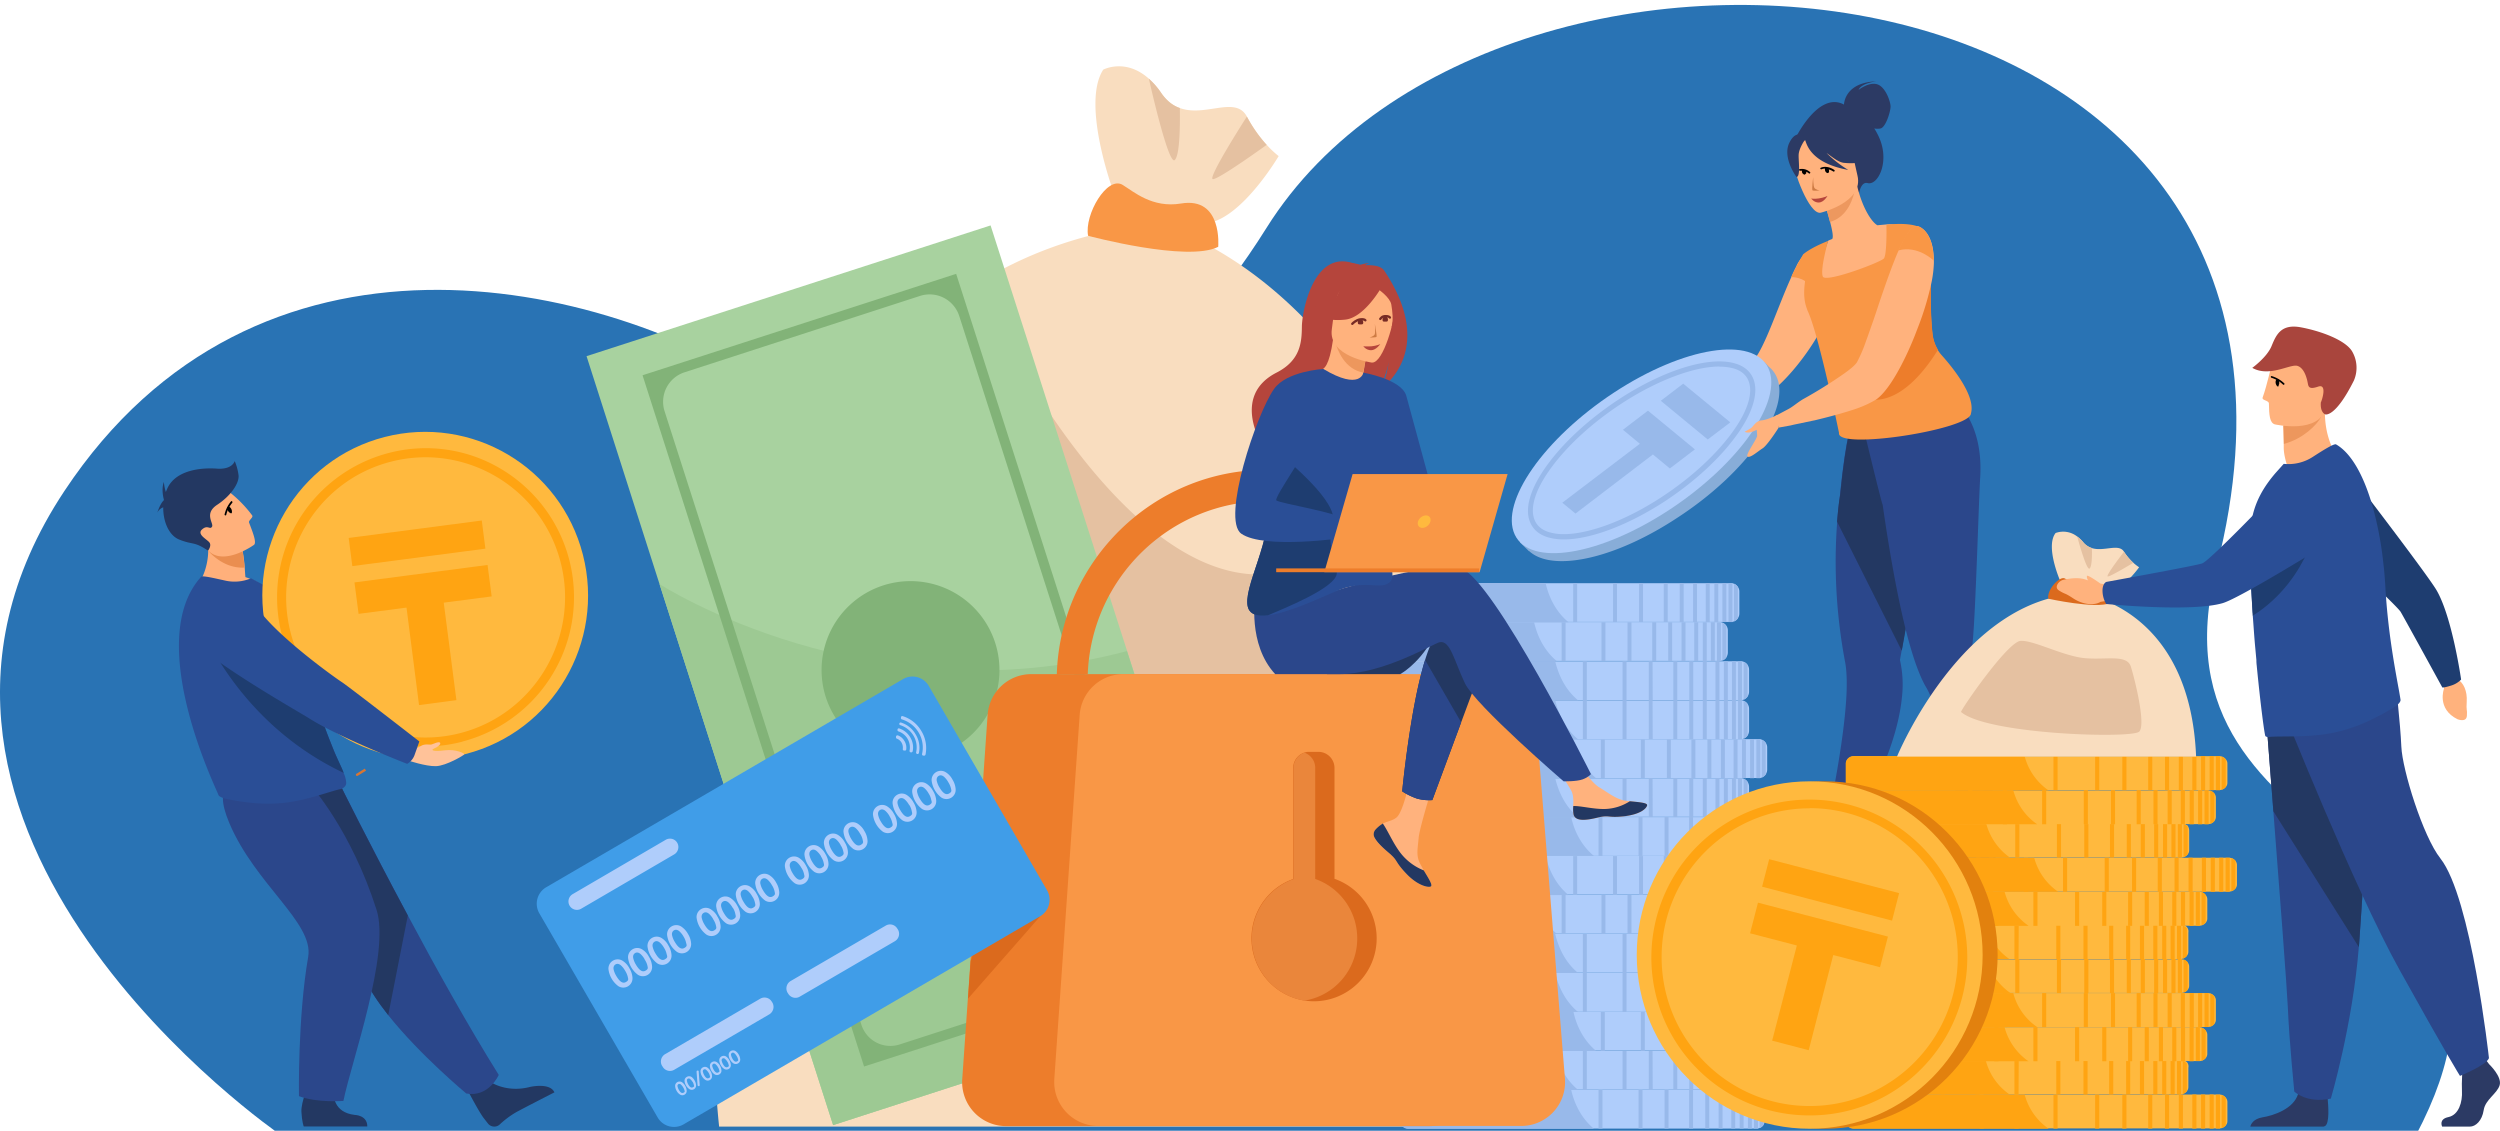 <svg width="1048" height="474" fill="none" xmlns="http://www.w3.org/2000/svg"><g clip-path="url(#clip0)"><path d="M117.676 475.788s-185.46-126.87-90.728-269.891c80.302-121.21 224.266-90.355 299.735-40.035 32.176 21.398 125.252 55.773 204.242-70.337 97.633-155.791 466.207-122.383 398.264 142.4-32.935 128.112 151.281 110.096 83.481 238.139l-894.994-.276z" fill="#2973B4"/><path d="M772.985 43.831c.069-.759.621-9.25 13.533-9.732 0 0-6.352.759-7.388 3.589 0 0 4.281-3.451 7.802-2.347 3.522 1.105 5.593 7.317 5.593 9.319 0 2.001-1.933 8.559-4.143 9.18-.888.18-1.804.18-2.693 0a27.49 27.49 0 011.727 3.106c5.109 10.561-.139 20.915-4.489 19.81-2.761-.759-3.59 4.073-3.59 4.073L752.27 58.81c-.069-.137 9.805-20.845 20.715-14.978z" fill="#2C3A64"/><path d="M643.59 206.801l-.622 4.004c-.659 1.477-1.213 3-1.657 4.555h-5.247c4.281-5.176 7.526-8.559 7.526-8.559z" fill="#AFCDFB"/><path d="M763.525 355.621l5.731 2.14s24.995-34.789 28.033-65.437a47.054 47.054 0 00-.828-15.669l.69-3.865.76-4.142 3.245-18.361c2.969-16.773 6.767-38.171 9.736-53.909l-1.519-.483-16.779-5.453-3.452-11.044-12.498-3.313s-2.762 5.453-5.317 31.337c-.414 3.383-.897 7.11-1.173 11.183a223.81 223.81 0 001.173 45.35c.553 4.486 1.312 9.18 2.21 13.943.621 3.451.759 8.283.483 13.736-1.312 25.125-10.495 63.987-10.495 63.987z" fill="#2B478B"/><path d="M770.085 218.674l27.135 54.116.76-4.142 3.245-18.361c2.969-16.773 6.767-38.171 9.736-53.909l-1.519-.483-16.779-5.453-3.452-11.044-12.498-3.313s-2.762 5.453-5.317 31.337c-.621 3.452-.966 7.179-1.311 11.252z" fill="#233862"/><path d="M782.03 183.056l.621-5.453c10.495 2.761 38.598-7.869 38.598-7.869s10.219 8.974 8.838 30.579c-.622 10.492-1.865 55.22-3.107 68.473-.415 4.763-.829 8.214-1.036 9.526-.02.419.101.832.345 1.173a63.7 63.7 0 014.626 9.733c12.222 32.718-1.864 73.029-1.864 73.029l-3.66-1.518s-8.009-44.867-14.568-64.678a38.557 38.557 0 00-3.177-7.592c-2.831-4.625-5.454-12.08-7.871-21.053-4.488-16.912-8.148-38.862-10.564-55.842-.276.138-7.181-28.508-7.181-28.508z" fill="#2B478B"/><path d="M706.561 165.11l.76 5.315h.966c1.934-.138 6.56-.415 11.876-.967 7.941-.759 17.331-2.209 21.06-4.486 5.662-3.452 15.052-14.22 21.128-24.919l.415-.759c3.176-5.66 5.385-11.32 5.592-15.807a22.904 22.904 0 00-.759-7.179 18.307 18.307 0 00-3.245-6.488 3.317 3.317 0 00-.622-.759 14.42 14.42 0 00-4.143-3.521c-1.035-.414-2.209.069-3.383 1.312a20.59 20.59 0 00-3.038 4.418v.138l-.69 1.311a.833.833 0 00-.139.345l-1.45 3.175c-5.385 11.666-11.047 29.474-15.811 34.789-2.072 2.278-11.393 6.696-18.85 10.009-5.317 2.347-9.667 4.073-9.667 4.073z" fill="#FFB27D"/><path d="M761.937 117.482a32.238 32.238 0 0012.083 2.83c18.091 1.035 22.164-14.91 22.924-25.47a15.127 15.127 0 00-6.214-.76l-3.729.345c-2.209-1.173-6.145-6.833-8.424-16.22l-.759.344-13.05 6.144s1.381 4.28 2.417 8.352c1.035 4.072 1.381 6.281.897 7.109l-1.657.691a90.258 90.258 0 00-4.488 16.635z" fill="#FFB27D"/><path d="M757.449 129.423c.117.376.255.745.414 1.105 4.626 9.939 13.05 50.941 13.05 50.941-1.174 7.386 55.169-1.45 55.307-8.145 2.002-7.11-7.043-18.568-12.152-24.297a15.67 15.67 0 01-1.727-2.278 16.36 16.36 0 01-2.278-6.765c-1.036-9.525-.622-18.43-.691-23.883l-2.83-2.07a24.792 24.792 0 01-3.453-2.899c-.922-.849-1.51-2-1.657-3.245-.06-.92-.037-1.844.069-2.761.023-.439.069-.877.138-1.311a36.376 36.376 0 012.624-8.766c-4.833-2.002-13.464-.829-13.464-.829v1.243c.069 3.175 0 11.32-1.036 12.838-1.036 1.519-24.374 10.354-25.617 7.662-1.242-2.692 2.072-14.564 2.21-14.978-7.733 3.037-10.495 5.66-10.495 5.66 4.695 2.899-2.072 13.184 1.588 22.778z" fill="#F99746"/><path d="M764.699 84.695s1.381 4.28 2.417 8.352c7.595-2.14 9.942-10.216 10.633-14.496l-13.05 6.144z" fill="#ED985F"/><path d="M763.18 89.181s18.228-4.28 15.466-15.6c-2.761-11.32-2.347-19.603-14.085-17.394-11.738 2.209-12.912 7.11-12.912 11.113 0 4.004 6.698 22.71 11.531 21.881z" fill="#FFB27D"/><path d="M750.061 59.914c2.002-4.141 4.281-3.865 5.731-3.175 8.562-8.007 16.985-1.45 16.985-1.45a22.23 22.23 0 0010.219 11.045s-1.795 2.76-10.012 1.932c-2.485-.276-4.971-2.553-7.319-4.141a48.532 48.532 0 009.115 7.11c-16.503-3.038-17.469-11.459-18.16-12.701-.828 1.311-2.485 4.003-2.624 6.281-.138 2.278.898 9.18-.897 9.388 0 .069-6.007-8.076-3.038-14.289z" fill="#2C3A64"/><path d="M755.93 106.507s-4.419 7.662-5.041 9.663c0 0 5.662-.207 8.01 4.142-.069 0 .483-12.839-2.969-13.805z" fill="#F99746"/><path d="M786.104 167.595c11.116-.139 20.576-11.735 26.306-20.984a16.293 16.293 0 01-2.278-6.765c-1.036-9.525-.621-18.43-.691-23.883l-2.9-2.071a24.703 24.703 0 01-3.452-2.899c-9.183 15.462-32.107 56.809-16.985 56.602z" fill="#ED7D2B"/><path d="M807.715 365.284h29s.691-4.486-.828-7.799c-1.519-3.314-3.729-4.694-3.177-8.56-1.864 1.933-4.833 4.073-9.045 3.452-.552.828-3.314 5.315-5.04 6.557-1.726 1.243-10.288.897-10.91 6.35zm-62.142 0h29s1.104-4.624-.829-7.8c-1.933-3.175-1.036-4.348.207-6.695a11.95 11.95 0 01-4.902.897 9.734 9.734 0 01-4.281-1.518c-1.243 1.449-6.56 7.455-8.286 8.697-1.726 1.242-10.357.966-10.909 6.419z" fill="#233862"/><path d="M705.663 164.972s-5.385-1.036-6.628 0c-1.243 1.035-7.043 6.971-5.8 8.973 1.243 2.002 7.25-1.588 8.493-1.933 1.243-.345 4.695-1.725 4.695-1.725l-.76-5.315z" fill="#FFB27D"/><path d="M744.675 157.793a10.592 10.592 0 00-1.519-2.416 10.29 10.29 0 00-1.519-1.519l-2.209-2.277-.622.414c-11.393-5.66-35.007.345-58.828 16.014-28.793 18.913-47.298 44.936-41.981 58.741l-.829.621 3.246 3.175.483.483h.138c.84.752 1.768 1.401 2.762 1.933 11.255 5.936 35.076.069 59.174-15.807 29.414-19.051 48.056-45.695 41.704-59.362z" fill="#88ADD8"/><path d="M676.595 164.558c29.345-19.259 58.345-23.814 64.697-10.216 6.352 13.598-12.291 40.242-41.705 59.5-29.414 19.258-58.345 23.814-64.628 10.216-6.283-13.598 12.29-40.242 41.636-59.5z" fill="#AFCDFB"/><path d="M655.535 226.129a24.163 24.163 0 01-6.421-.829c-3.66-1.035-6.215-3.106-7.526-6.005-2.693-5.798-.208-14.426 6.904-24.228 7.112-9.802 17.538-19.327 29.829-27.472 18.85-12.425 38.114-18.43 48.954-15.255 3.66 1.035 6.214 3.106 7.526 6.005 2.624 5.798.208 14.427-6.904 24.228-7.112 9.802-17.538 19.327-29.829 27.473-15.673 10.215-31.416 16.083-42.533 16.083zm65.25-72.478c-10.633 0-26.238 5.799-41.36 15.738-12.083 7.938-22.44 17.464-29.276 26.851-6.835 9.388-8.976 17.05-6.697 22.089 1.105 2.346 3.176 4.003 6.214 4.831 1.889.522 3.841.778 5.8.76 10.633 0 26.307-5.798 41.359-15.738 12.084-7.938 22.441-17.464 29.276-26.851 6.836-9.388 8.977-17.05 6.698-22.088-1.105-2.347-3.176-4.004-6.214-4.832a21.47 21.47 0 00-5.869-.691l.069-.069z" fill="#98B9EA"/><path d="M744.261 174.359l1.312 4.901 4.971-.897 1.45-.345 8.562-1.795h.069c5.455-1.312 11.531-2.899 16.71-4.625a45.76 45.76 0 008.838-3.934l.621-.414c5.04-3.728 11.117-14.634 15.812-26.368l1.864-4.832a121.38 121.38 0 004.972-16.566 47.311 47.311 0 001.173-7.869 20.36 20.36 0 00.069-2.209c-.069-12.7-6.352-14.426-6.352-14.426l-.414-.139c-1.105-.137-2.21.553-3.384 2.002-1.173 1.45-3.038 4.763-4.695 8.283-2.486 5.66-5.04 12.977-7.526 20.225-1.312 3.934-2.624 8.007-3.936 11.596a286.21 286.21 0 01-2.209 6.213 59.672 59.672 0 01-3.66 8.559c-.69 1.242-2.693 2.899-5.385 4.832a192.12 192.12 0 01-17.262 10.768c-2.417 1.449-4.212 3.106-6.145 4.141l-5.455 2.899z" fill="#FFB27D"/><path d="M795.77 104.988c8.355-2.278 14.845 4.28 14.845 4.28-.138-12.7-6.352-14.358-6.352-14.358-2.555-1.104-5.524 3.314-8.493 10.078z" fill="#F99746"/><path d="M745.573 179.329s-4.627 7.317-6.698 8.628c-2.071 1.312-5.178 4.142-6.283 3.451-1.105-.69 4.074-7.454 4.005-8.835-.07-1.38-.208-2.416-.208-2.416s-3.245 1.933-5.04.828a28.191 28.191 0 002.555-1.449c1.104-.69 2.071-3.106 4.557-3.313 2.485-.207 6.559-2.278 6.559-2.278l.553 5.384z" fill="#FFB27D"/><path d="M536.014 65.436s-16.364 27.818-31.347 28.232c-14.984.414-37.769-12.908-37.769-12.908s-13.81-37.067-4.419-51.562c0 0 9.321-4.97 19.126 3.796a31.519 31.519 0 015.109 5.867c2.348 3.452 5.041 5.454 7.872 6.42 10.702 3.934 23.407-5.315 28.102 3.59a59.71 59.71 0 008.286 11.803 39.415 39.415 0 005.04 4.762zM301.461 472.274S261.344 118.517 484.712 93.668c0 0 173.309 41.415 130.085 378.606H301.461z" fill="#F9DDBF"/><path d="M456.127 98.845s41.704 11.182 54.547 4.625c0 0 1.933-21.122-15.605-18.154-12.014 2.002-19.816-4.97-24.442-7.8-6.491-4.004-16.158 12.494-14.5 21.329z" fill="#F99746"/><path d="M492.445 67.093c-2.693 2.416-10.84-34.099-10.84-34.099a31.519 31.519 0 015.109 5.868c2.348 3.45 5.041 5.453 7.872 6.419 0 1.104.483 19.465-2.141 21.812zm38.529-6.351c-.622.415-19.886 14.358-22.51 14.358-2.623 0 14.224-26.23 14.224-26.23a58.463 58.463 0 008.286 11.873zm-112.202 76.274s58.276 119.76 122.145 102.02c63.868-17.739 28.102 73.858 28.102 73.858s-142.307-.829-142.928-3.382c-.622-2.554-7.319-172.496-7.319-172.496z" fill="#E5C1A1"/><path d="M739.842 460.402v9.18a3.72 3.72 0 01-.622 2.002 3.654 3.654 0 01-1.657 1.312l-.621.207H590.493a3.525 3.525 0 01-3.522-3.383v-9.525a3.524 3.524 0 013.522-3.382h146.38l.621.207a3.377 3.377 0 011.657 1.311c.449.597.691 1.324.691 2.071z" fill="#AFCDFB"/><path d="M658.642 456.812h-68.564a3.317 3.317 0 00-3.176 3.383v9.594a3.31 3.31 0 003.176 3.383h78.093c-5.869-4.901-8.493-11.528-9.529-16.36zm63.455 0h-1.658v16.291h1.658v-16.291zm-5.593 0h-1.657v16.291h1.657v-16.291zm-6.767 0h-1.657v16.291h1.657v-16.291zm-10.288 0h-1.657v16.291h1.657v-16.291zm-10.909 0h-1.657v16.291h1.657v-16.291zm-16.779 0h-1.657v16.291h1.657v-16.291zm55.652 0h-1.657v16.291h1.657v-16.291zm3.522 0h-1.657v16.291h1.657v-16.291zm3.452 0h-1.657v16.291h1.657v-16.291zm.898 0v16.291h1.657v-16.221h-1.657v-.07zm2.348.277v15.806a3.386 3.386 0 001.657-1.311V458.4a3.8 3.8 0 00-1.657-1.311z" fill="#98B9EA"/><path d="M733.213 444.112v9.18a3.652 3.652 0 01-.621 2.002 3.593 3.593 0 01-1.657 1.311l-.622.208H583.864a3.525 3.525 0 01-3.521-3.383v-9.525a3.525 3.525 0 013.521-3.383h146.449l.622.208a3.308 3.308 0 011.657 1.311c.415.61.632 1.333.621 2.071z" fill="#AFCDFB"/><path d="M651.945 440.592h-68.564a3.31 3.31 0 00-3.177 3.382v9.525a3.315 3.315 0 003.177 3.383h78.161c-5.938-4.901-8.424-11.528-9.597-16.29zm63.523 0h-1.657v16.29h1.657v-16.29zm-5.662 0h-1.657v16.29h1.657v-16.29zm-6.697 0h-1.657v16.29h1.657v-16.29zm-10.357 0h-1.588v16.29h1.657l-.069-16.29zm-10.91 0h-1.657v16.29h1.657v-16.29zm-16.64 0h-1.658v16.29h1.658v-16.29zm55.583 0h-1.657v16.29h1.657v-16.29zm3.521 0h-1.657v16.29h1.657v-16.29zm3.384 0h-1.658v16.29h1.658v-16.29zm.897 0v16.29h1.657v-16.29h-1.657zm2.348.207v15.806a3.382 3.382 0 001.657-1.311V442.11a3.525 3.525 0 00-1.657-1.311z" fill="#98B9EA"/><path d="M740.808 427.753v9.18a3.727 3.727 0 01-.621 2.002 3.593 3.593 0 01-1.657 1.311l-.622.207H591.459a3.521 3.521 0 01-3.521-3.382v-9.525c.035-.91.422-1.77 1.079-2.401a3.527 3.527 0 012.442-.982h146.449l.622.207a3.384 3.384 0 011.657 1.312c.428.604.647 1.331.621 2.071z" fill="#AFCDFB"/><path d="M659.609 424.232h-68.564a3.317 3.317 0 00-3.176 3.383v9.594a3.313 3.313 0 003.176 3.383h78.092c-5.938-4.97-8.492-11.597-9.528-16.36zm63.454 0h-1.657v16.291h1.657v-16.291zm-5.662 0h-1.657v16.291h1.657v-16.291zm-6.697 0h-1.657v16.291h1.657v-16.291zm-10.288 0h-1.657v16.291h1.657v-16.291zm-10.91 0h-1.657v16.291h1.657v-16.291zm-16.778 0h-1.657v16.291h1.657v-16.291zm55.652 0h-1.657v16.291h1.657v-16.291zm3.521 0h-1.657v16.291h1.657v-16.291zm3.384 0h-1.657v16.291h1.657v-16.291zm.967 0v16.291h1.657v-16.291h-1.657zm2.278.207v15.807a3.382 3.382 0 001.657-1.311v-13.184a3.384 3.384 0 00-1.657-1.312z" fill="#98B9EA"/><path d="M733.213 411.463v9.18a3.655 3.655 0 01-.621 2.002 3.593 3.593 0 01-1.657 1.311l-.622.207H583.864a3.52 3.52 0 01-3.521-3.382v-9.525a3.52 3.52 0 013.521-3.383h146.449l.622.207a3.315 3.315 0 011.657 1.312c.411.612.628 1.334.621 2.071z" fill="#AFCDFB"/><path d="M651.945 407.873h-68.564a3.315 3.315 0 00-3.177 3.383v9.594a3.314 3.314 0 003.177 3.382h78.161c-5.938-4.9-8.424-11.527-9.597-16.359zm63.523 0h-1.657v16.29h1.657v-16.29zm-5.662 0h-1.657v16.29h1.657v-16.29zm-6.697 0h-1.657v16.29h1.657v-16.29zm-10.357 0h-1.588v16.29h1.657l-.069-16.29zm-10.91 0h-1.657v16.29h1.657v-16.29zm-16.64 0h-1.658v16.29h1.658v-16.29zm55.583 0h-1.657v16.29h1.657v-16.29zm3.521 0h-1.657v16.29h1.657v-16.29zm3.384 0h-1.658v16.29h1.658v-16.29zm.897 0v16.29h1.657v-16.221h-1.657v-.069zm2.348.276v15.807a3.382 3.382 0 001.657-1.311v-13.184a3.804 3.804 0 00-1.657-1.312z" fill="#98B9EA"/><path d="M733.213 395.104v9.18a3.658 3.658 0 01-.621 2.002 3.593 3.593 0 01-1.657 1.311l-.622.207H583.864a3.516 3.516 0 01-2.442-.982 3.512 3.512 0 01-1.079-2.4v-9.526a3.516 3.516 0 011.079-2.4 3.516 3.516 0 012.442-.982h146.449l.622.207a3.31 3.31 0 011.657 1.312c.411.612.628 1.333.621 2.071z" fill="#AFCDFB"/><path d="M651.945 391.514h-68.564a3.315 3.315 0 00-3.177 3.382v9.595a3.314 3.314 0 003.177 3.382h78.161c-5.938-4.901-8.424-11.527-9.597-16.359zm63.523 0h-1.657v16.29h1.657v-16.29zm-5.662 0h-1.657v16.29h1.657v-16.29zm-6.697 0h-1.657v16.29h1.657v-16.29zm-10.357 0h-1.588v16.29h1.657l-.069-16.29zm-10.91 0h-1.657v16.29h1.657v-16.29zm-16.64 0h-1.658v16.29h1.658v-16.29zm55.583 0h-1.657v16.29h1.657v-16.29zm3.521 0h-1.657v16.29h1.657v-16.29zm3.384 0h-1.658v16.29h1.658v-16.29zm.897 0v16.29h1.657v-16.221h-1.657v-.069zm2.348.276v15.807a3.382 3.382 0 001.657-1.311v-13.184a3.804 3.804 0 00-1.657-1.312z" fill="#98B9EA"/><path d="M724.306 378.675v9.25a3.73 3.73 0 01-.621 2.002 3.593 3.593 0 01-1.657 1.311l-.622.207H574.957a3.52 3.52 0 01-3.522-3.382v-9.526a3.522 3.522 0 013.522-3.382h146.449l.622.207a3.384 3.384 0 011.657 1.312 3.52 3.52 0 01.621 2.001z" fill="#AFCDFB"/><path d="M643.107 375.155h-68.564a3.315 3.315 0 00-3.177 3.382v9.595a3.315 3.315 0 003.177 3.382h78.161c-5.938-4.901-8.493-11.527-9.597-16.359zm63.454 0h-1.657v16.29h1.657v-16.29zm-5.593 0h-1.657v16.29h1.657v-16.29zm-6.697 0h-1.657v16.29h1.657v-16.29zm-10.357 0h-1.658v16.29h1.658v-16.29zm-10.91 0h-1.657v16.29h1.657v-16.29zm-16.709 0h-1.658v16.29h1.658v-16.29zm55.583 0h-1.657v16.29h1.657v-16.29zm3.59 0h-1.657v16.29h1.657v-16.29zm3.383 0h-1.657v16.29h1.657v-16.29zm.898 0v16.29h1.657v-16.221h-1.657v-.069zm2.279.276v15.807a3.387 3.387 0 001.657-1.311v-13.184a3.384 3.384 0 00-1.657-1.312z" fill="#98B9EA"/><path d="M729.14 362.385v9.181a3.66 3.66 0 01-.622 2.001 3.584 3.584 0 01-1.657 1.312l-.621.207H579.79a3.518 3.518 0 01-3.521-3.382v-9.526a3.518 3.518 0 013.521-3.382h146.45l.621.207a3.313 3.313 0 011.657 1.311c.428.604.647 1.332.622 2.071z" fill="#AFCDFB"/><path d="M647.94 358.865h-68.564a3.313 3.313 0 00-3.176 3.382v9.595a3.313 3.313 0 003.176 3.382h78.161c-5.938-4.97-8.492-11.596-9.597-16.359zm63.454 0h-1.657v16.29h1.657v-16.29zm-5.592 0h-1.658v16.29h1.658v-16.29zm-6.698 0h-1.657v16.29h1.657v-16.29zm-10.357 0h-1.657v16.29h1.657v-16.29zm-10.91 0h-1.657v16.29h1.657v-16.29zm-16.709 0h-1.657v16.29h1.657v-16.29zm55.583 0h-1.657v16.29h1.657v-16.29zm3.59 0h-1.657v16.29h1.657v-16.29zm3.384 0h-1.657v16.29h1.657v-16.29zm.897 0v16.29h1.658v-16.29h-1.658zm2.279.207v15.807a3.31 3.31 0 001.657-1.312v-13.184a3.313 3.313 0 00-1.657-1.311z" fill="#98B9EA"/><path d="M739.842 346.095v9.181a3.716 3.716 0 01-.622 2.001 3.654 3.654 0 01-1.657 1.312l-.621.207H590.493a3.52 3.52 0 01-3.522-3.382v-9.526a3.522 3.522 0 013.522-3.382h146.38l.621.138a3.383 3.383 0 011.657 1.311c.463.617.706 1.37.691 2.14z" fill="#AFCDFB"/><path d="M658.642 342.506h-68.564a3.313 3.313 0 00-3.176 3.382v9.526a3.313 3.313 0 003.176 3.382h78.093c-5.869-4.832-8.493-11.458-9.529-16.29zm63.455 0h-1.658v16.29h1.658v-16.29zm-5.593 0h-1.657v16.29h1.657v-16.29zm-6.767 0h-1.657v16.29h1.657v-16.29zm-10.288 0h-1.657v16.29h1.657v-16.29zm-10.909 0h-1.657v16.29h1.657v-16.29zm-16.779 0h-1.657v16.29h1.657v-16.29zm55.652 0h-1.657v16.29h1.657v-16.29zm3.522 0h-1.657v16.29h1.657v-16.29zm3.452 0h-1.657v16.29h1.657v-16.29zm.898 0v16.29h1.657v-16.221h-1.657v-.069zm2.348.276v15.807a3.388 3.388 0 001.657-1.312v-13.184a3.807 3.807 0 00-1.657-1.311z" fill="#98B9EA"/><path d="M733.213 329.736v9.181a3.652 3.652 0 01-.621 2.001 3.589 3.589 0 01-1.657 1.312l-.622.207H583.864a3.516 3.516 0 01-2.442-.982 3.516 3.516 0 01-1.079-2.4v-9.457a3.514 3.514 0 011.079-2.4 3.516 3.516 0 012.442-.982h146.449l.622.207c.68.245 1.262.705 1.657 1.311.391.596.606 1.29.621 2.002z" fill="#AFCDFB"/><path d="M651.945 326.216h-68.564a3.315 3.315 0 00-3.177 3.382v9.595a3.315 3.315 0 003.177 3.382h78.161c-5.938-4.901-8.424-11.527-9.597-16.359zm63.523 0h-1.657v16.29h1.657v-16.29zm-5.662 0h-1.657v16.29h1.657v-16.29zm-6.697 0h-1.657v16.29h1.657v-16.29zm-10.357 0h-1.588v16.29h1.657l-.069-16.29zm-10.91 0h-1.657v16.29h1.657v-16.29zm-16.64 0h-1.658v16.29h1.658v-16.29zm55.583 0h-1.657v16.29h1.657v-16.29zm3.521 0h-1.657v16.29h1.657v-16.29zm3.384 0h-1.658v16.29h1.658v-16.29zm.897 0v16.29h1.657v-16.221h-1.657v-.069zm2.348.276v15.807a3.384 3.384 0 001.657-1.312v-13.184a3.525 3.525 0 00-1.657-1.311z" fill="#98B9EA"/><path d="M740.808 313.446v9.18a3.727 3.727 0 01-.621 2.002 3.589 3.589 0 01-1.657 1.312l-.622.207H591.459a3.522 3.522 0 01-3.521-3.382v-9.526a3.516 3.516 0 013.521-3.382h146.449l.622.207a3.382 3.382 0 011.657 1.311c.428.604.647 1.331.621 2.071z" fill="#AFCDFB"/><path d="M659.609 309.926h-68.564a3.316 3.316 0 00-3.176 3.382v9.595a3.313 3.313 0 003.176 3.382h78.092c-5.938-4.97-8.492-11.596-9.528-16.359zm63.454 0h-1.657v16.29h1.657v-16.29zm-5.662 0h-1.657v16.29h1.657v-16.29zm-6.697 0h-1.657v16.29h1.657v-16.29zm-10.288 0h-1.657v16.29h1.657v-16.29zm-10.91 0h-1.657v16.29h1.657v-16.29zm-16.778 0h-1.657v16.29h1.657v-16.29zm55.652 0h-1.657v16.29h1.657v-16.29zm3.521 0h-1.657v16.29h1.657v-16.29zm3.384 0h-1.657v16.29h1.657v-16.29zm.967 0v16.29h1.657v-16.29h-1.657zm2.278.207v15.807a3.384 3.384 0 001.657-1.312v-13.184a3.52 3.52 0 00-1.657-1.311z" fill="#98B9EA"/><path d="M733.213 297.156v9.18a3.652 3.652 0 01-.621 2.002 3.589 3.589 0 01-1.657 1.312l-.622.207H583.864a3.52 3.52 0 01-3.521-3.383v-9.525a3.516 3.516 0 013.521-3.382h146.449l.622.207a3.308 3.308 0 011.657 1.311c.411.612.628 1.334.621 2.071z" fill="#AFCDFB"/><path d="M651.945 293.567h-68.564a3.314 3.314 0 00-3.177 3.382v9.595a3.315 3.315 0 003.177 3.382h78.161c-5.938-4.901-8.424-11.528-9.597-16.359zm63.523 0h-1.657v16.29h1.657v-16.29zm-5.662 0h-1.657v16.29h1.657v-16.29zm-6.697 0h-1.657v16.29h1.657v-16.29zm-10.357 0h-1.588v16.29h1.657l-.069-16.29zm-10.91 0h-1.657v16.29h1.657v-16.29zm-16.64 0h-1.658v16.29h1.658v-16.29zm55.583 0h-1.657v16.29h1.657v-16.29zm3.521 0h-1.657v16.29h1.657v-16.29zm3.384 0h-1.658v16.29h1.658v-16.29zm.897 0v16.29h1.657v-16.221h-1.657v-.069zm2.348.276v15.807a3.384 3.384 0 001.657-1.312v-13.184a3.794 3.794 0 00-1.657-1.311z" fill="#98B9EA"/><path d="M733.213 280.797v9.18a3.652 3.652 0 01-.621 2.002 3.593 3.593 0 01-1.657 1.311l-.622.208H583.864a3.525 3.525 0 01-3.521-3.383v-9.525a3.516 3.516 0 013.521-3.382h146.449l.622.207a3.308 3.308 0 011.657 1.311c.411.612.628 1.334.621 2.071z" fill="#AFCDFB"/><path d="M651.945 277.208h-68.564a3.31 3.31 0 00-3.177 3.382v9.594a3.315 3.315 0 003.177 3.383h78.161c-5.938-4.901-8.424-11.528-9.597-16.359zm63.523 0h-1.657v16.29h1.657v-16.29zm-5.662 0h-1.657v16.29h1.657v-16.29zm-6.697 0h-1.657v16.29h1.657v-16.29zm-10.357 0h-1.588v16.29h1.657l-.069-16.29zm-10.91 0h-1.657v16.29h1.657v-16.29zm-16.64 0h-1.658v16.29h1.658v-16.29zm55.583 0h-1.657v16.29h1.657v-16.29zm3.521 0h-1.657v16.29h1.657v-16.29zm3.384 0h-1.658v16.29h1.658v-16.29zm.897 0v16.29h1.657v-16.221h-1.657v-.069zm2.348.276v15.807a3.39 3.39 0 001.657-1.312v-13.184a3.525 3.525 0 00-1.657-1.311z" fill="#98B9EA"/><path d="M724.306 264.369v9.18a3.727 3.727 0 01-.621 2.002 3.593 3.593 0 01-1.657 1.311l-.622.207H574.957a3.524 3.524 0 01-3.522-3.382v-9.525a3.525 3.525 0 013.522-3.383h146.449l.622.207a3.384 3.384 0 011.657 1.312c.428.604.646 1.331.621 2.071z" fill="#AFCDFB"/><path d="M643.107 260.848h-68.564a3.315 3.315 0 00-3.177 3.383v9.594a3.31 3.31 0 003.177 3.382h78.161c-5.938-4.9-8.493-11.527-9.597-16.359zm63.454 0h-1.657v16.29h1.657v-16.29zm-5.593 0h-1.657v16.29h1.657v-16.29zm-6.697 0h-1.657v16.29h1.657v-16.29zm-10.357 0h-1.658v16.29h1.658v-16.29zm-10.91 0h-1.657v16.29h1.657v-16.29zm-16.709 0h-1.658v16.29h1.658v-16.29zm55.583 0h-1.657v16.29h1.657v-16.29zm3.59 0h-1.657v16.29h1.657v-16.29zm3.383 0h-1.657v16.29h1.657v-16.29zm.898 0v16.29h1.657v-16.221h-1.657v-.069zm2.279.277v15.806a3.382 3.382 0 001.657-1.311v-13.184a3.382 3.382 0 00-1.657-1.311z" fill="#98B9EA"/><path d="M729.14 248.01v9.18a3.664 3.664 0 01-.622 2.002 3.588 3.588 0 01-1.657 1.311l-.621.207H579.79a3.521 3.521 0 01-3.521-3.382v-9.456a3.52 3.52 0 013.521-3.383h146.45l.621.207a3.315 3.315 0 011.657 1.312 3.38 3.38 0 01.622 2.002z" fill="#AFCDFB"/><path d="M647.94 244.489h-68.564a3.317 3.317 0 00-3.176 3.383v9.594a3.313 3.313 0 003.176 3.382h78.161c-5.938-4.9-8.492-11.527-9.597-16.359zm63.454 0h-1.657v16.29h1.657v-16.29zm-5.592 0h-1.658v16.29h1.658v-16.29zm-6.698 0h-1.657v16.29h1.657v-16.29zm-10.357 0h-1.657v16.29h1.657v-16.29zm-10.91 0h-1.657v16.29h1.657v-16.29zm-16.709 0h-1.657v16.29h1.657v-16.29zm55.583 0h-1.657v16.29h1.657v-16.29zm3.59 0h-1.657v16.29h1.657v-16.29zm3.384 0h-1.657v16.29h1.657v-16.29zm.897 0v16.29h1.658v-16.221h-1.658v-.069zm2.279.207v15.807a3.308 3.308 0 001.657-1.311v-13.115a3.595 3.595 0 00-1.657-1.381z" fill="#98B9EA"/><path d="M518.614 416.847l-169.373 54.806-72.776-226.818-30.588-95.532L415.25 94.496l57.241 178.432 46.123 143.919z" fill="#A8D29F"/><path d="M518.614 416.847l-169.373 54.806-72.776-226.819s87.621 56.809 195.957 28.094l46.192 143.919z" fill="#9DC993"/><path d="M493.757 404.56l-131.535 42.52-92.868-289.77 131.466-42.52 92.937 289.77zm-116.621 33.27l99.152-32.097a12.91 12.91 0 008.286-16.221l-82.442-256.983a13.048 13.048 0 00-11.36-9.069 13.057 13.057 0 00-5.074.579l-98.737 32.028a12.981 12.981 0 00-8.355 16.359l82.511 257.19a12.713 12.713 0 006.303 7.433 12.697 12.697 0 009.716.781z" fill="#82B378"/><path d="M392.948 316.414a37.285 37.285 0 0017.865-12.261 37.258 37.258 0 003.504-41.309 37.29 37.29 0 00-56.747-10.389 37.268 37.268 0 00-11.367 39.869 37.343 37.343 0 0018.414 21.662 37.362 37.362 0 0028.331 2.428z" fill="#82B378"/><path d="M531.112 196.93c-47.643 0-86.585 38.172-88.104 85.661v.276a25.772 25.772 0 013.521-.276h9.459c1.52-40.311 34.593-72.546 75.124-72.546 40.531 0 73.604 32.235 75.123 72.546h13.05c-1.588-47.489-40.53-85.661-88.173-85.661z" fill="#ED7D2B"/><path d="M599.193 472.067H421.672a18.443 18.443 0 01-13.432-5.903 18.438 18.438 0 01-4.866-13.838l2.348-33.616 1.105-15.806 7.181-103.194a18.358 18.358 0 0118.297-17.118h154.666a18.36 18.36 0 0118.229 16.911l12.29 152.616a18.348 18.348 0 01-4.761 13.996 18.367 18.367 0 01-13.536 5.952z" fill="#ED7D2B"/><path d="M637.79 471.998H460.269a18.435 18.435 0 01-18.297-19.741l10.633-152.616a18.36 18.36 0 0118.298-17.049H625.5a18.367 18.367 0 0118.228 16.911l12.29 152.616a18.35 18.35 0 01-4.764 13.925 18.36 18.36 0 01-13.464 5.954z" fill="#F99746"/><path d="M577.097 393.378a26.361 26.361 0 01-7.701 18.62 26.382 26.382 0 01-18.606 7.748 27.371 27.371 0 01-4.142-.345 26.45 26.45 0 01-15.012-8.118 26.432 26.432 0 0110.454-42.823v-46.524a6.831 6.831 0 014.558-6.419 6.406 6.406 0 012.14-.345h3.936a6.766 6.766 0 016.697 6.695v46.524a26.44 26.44 0 0117.676 24.987z" fill="#DB6A1D"/><path d="M568.95 393.378a26.363 26.363 0 01-6.271 17.13 26.384 26.384 0 01-15.893 8.962 26.438 26.438 0 01-21.937-23.713 26.442 26.442 0 0117.38-27.228v-46.593a6.835 6.835 0 014.557-6.419 6.762 6.762 0 014.557 6.419v46.524a26.374 26.374 0 0117.607 24.918z" fill="#EA863B"/><path d="M933.727 461.921v8.076a2.69 2.69 0 01-.622 1.725 3.518 3.518 0 01-1.726 1.174l-.69.138H777.473c-2.003 0-3.591-1.312-3.66-2.968v-8.283c.069-1.588 1.726-2.969 3.66-2.969H930.62l.69.139a3.51 3.51 0 011.726 1.173c.438.496.683 1.133.691 1.795z" fill="#FFB93E"/><path d="M858.81 473.172h-81.752a3.245 3.245 0 01-3.314-2.969v-8.421a3.245 3.245 0 013.314-2.968h71.671a25.2 25.2 0 0010.081 14.358zm56.274-14.358h-1.726v14.289h1.726v-14.289zm-5.8 0h-1.726v14.289h1.726v-14.289zm-7.043 0h-1.726v14.289h1.726v-14.289zm-10.84 0h-1.726v14.289h1.726v-14.289zm-11.393 0h-1.726v14.289h1.726v-14.289zm-17.469 0h-1.726v14.289h1.726v-14.289z" fill="#FFA412"/><path d="M846.175 458.814h-1.727v14.289h1.727v-14.289zm-14.638 0h-1.726v14.289h1.726v-14.289zm89.209 0h-1.726v14.289h1.726v-14.289zm3.659 0h-1.726v14.289h1.726v-14.289zm3.591 0h-1.726v14.289h1.726v-14.289zm2.624.069v14.22h-1.727v-14.22h1.727zm2.416 1.312v11.527a3.587 3.587 0 01-1.726 1.174v-13.875c.679.212 1.28.621 1.726 1.174z" fill="#FFA412"/><path d="M917.362 447.632v8.076a2.759 2.759 0 01-.621 1.726 3.59 3.59 0 01-1.726 1.173l-.691.138H761.108c-2.002 0-3.59-1.311-3.659-2.968v-8.283c.069-1.588 1.726-2.968 3.659-2.968h153.147l.691.138h.759l.207.138h.277l.276.276h.138l.138.138a2.761 2.761 0 01.621 2.416z" fill="#FFB93E"/><path d="M842.446 458.814h-81.683a3.245 3.245 0 01-3.314-2.968v-8.421a3.242 3.242 0 013.314-2.968h71.671c.04.111.064.227.069.345a24.987 24.987 0 009.943 14.012zm56.343-14.288h-1.727v14.288h1.727v-14.288zm-5.8 0h-1.726v14.288h1.726v-14.288zm-7.112 0h-1.726v14.288h1.726v-14.288zm-10.772 0h-1.726v14.288h1.726v-14.288zm-11.392 0h-1.726v14.288h1.726v-14.288zm-17.469 0h-1.796v14.288h1.727l.069-14.288z" fill="#FFA412"/><path d="M829.811 444.526h-1.727v14.288h1.727v-14.288zm-14.57 0h-1.726v14.288h1.726v-14.288zm89.141 0h-1.727v14.288h1.727v-14.288zm3.728 0h-1.726v14.288h1.726v-14.288zm3.522 0h-1.727v14.288h1.727v-14.288zm2.692.069v14.219h-1.726v-14.288h1.726v.069zm2.417 1.311v11.528a3.59 3.59 0 01-1.726 1.173v-13.874c.679.212 1.279.62 1.726 1.173z" fill="#FFA412"/><path d="M925.303 433.689v8.076a2.765 2.765 0 01-.622 1.726 3.592 3.592 0 01-1.726 1.173l-.69.138H769.049a3.786 3.786 0 01-1.726-.345 3.1 3.1 0 01-2.003-2.485v-8.421c.069-1.588 1.726-2.968 3.66-2.968h153.147l.69.138c.679.211 1.28.62 1.726 1.173.458.49.727 1.126.76 1.795z" fill="#FFB93E"/><path d="M850.387 444.871h-81.752a3.315 3.315 0 01-1.519-.345 3.108 3.108 0 01-1.796-2.485v-8.49a3.245 3.245 0 013.315-2.968h71.671a25.26 25.26 0 009.528 13.943l.553.345zm56.342-14.288h-1.726v14.288h1.726v-14.288zm-5.938 0h-1.726v14.288h1.726v-14.288zm-6.974 0h-1.726v14.288h1.726v-14.288zm-10.84 0h-1.726v14.288h1.726v-14.288zm-11.393 0h-1.726v14.288h1.726v-14.288zm-17.469 0h-1.726v14.288h1.726v-14.288z" fill="#FFA412"/><path d="M837.751 430.583h-1.726v14.288h1.726v-14.288zm-14.638 0h-1.726v14.288h1.726v-14.288zm89.209 0h-1.726v14.288h1.726v-14.288zm3.66 0h-1.727v14.288h1.727v-14.288zm3.59 0h-1.726v14.288h1.726v-14.288zm2.624 0v14.219h-1.726v-14.219h1.726zm2.416 1.38v11.528a3.592 3.592 0 01-1.726 1.173V430.79c.679.211 1.28.62 1.726 1.173z" fill="#FFA412"/><path d="M928.893 419.401v8.076a2.754 2.754 0 01-.621 1.725 3.592 3.592 0 01-1.726 1.174l-.691.138H772.639c-2.002 0-3.59-1.312-3.659-2.968v-8.352c.069-1.519 1.519-2.762 3.245-2.9h153.63l.691.138a3.599 3.599 0 011.726 1.174c.418.503.639 1.141.621 1.795z" fill="#FFB93E"/><path d="M854.046 430.583h-81.752a3.246 3.246 0 01-3.314-2.968v-8.421a3.173 3.173 0 012.9-2.9h72.085a24.783 24.783 0 0010.081 14.289zm56.343-14.289h-1.726v14.289h1.726v-14.289zm-5.938 0h-1.727v14.289h1.727v-14.289zm-7.043 0h-1.726v14.289h1.726v-14.289zm-10.772 0h-1.726v14.289h1.726v-14.289zm-11.392 0h-1.727v14.289h1.727v-14.289zm-17.469 0h-1.726v14.289h1.726v-14.289z" fill="#FFA412"/><path d="M841.341 416.294h-1.726v14.289h1.726v-14.289zm-14.569 0h-1.726v14.289h1.726v-14.289zm89.141 0h-1.727v14.289h1.727v-14.289zm3.728 0h-1.726v14.289h1.726v-14.289zm3.521 0h-1.726v14.289h1.726v-14.289zm2.693 0v14.22h-1.726v-14.22h1.726zm2.417 1.381v11.527a3.592 3.592 0 01-1.726 1.174v-13.875a4.078 4.078 0 011.726 1.174z" fill="#FFA412"/><path d="M917.708 405.112v8.076a2.694 2.694 0 01-.622 1.726 3.586 3.586 0 01-1.726 1.173l-.69.138H761.454c-2.003 0-3.591-1.311-3.66-2.968v-8.421a3.381 3.381 0 012.762-2.692H914.67l.69.138c.679.212 1.28.62 1.726 1.174.375.474.592 1.053.622 1.656z" fill="#FFB93E"/><path d="M842.791 416.294h-81.752a3.247 3.247 0 01-3.314-2.968v-8.559a3.17 3.17 0 01.825-1.799 3.17 3.17 0 011.73-.962h72.361a.148.148 0 00.014.08.134.134 0 00.055.058 25.746 25.746 0 0010.081 14.15zm56.343-14.288h-1.726v14.288h1.726v-14.288zm-5.869 0h-1.726v14.288h1.726v-14.288zm-7.043 0h-1.726v14.288h1.726v-14.288zm-10.771 0h-1.727v14.288h1.727v-14.288zm-11.462 0h-1.726v14.288h1.726v-14.288zm-17.469 0h-1.726v14.288h1.726v-14.288z" fill="#FFA412"/><path d="M830.156 402.006h-1.726v14.288h1.726v-14.288zm-14.638 0h-1.726v14.288h1.726v-14.288zm89.209 0h-1.726v14.288h1.726v-14.288zm3.728 0h-1.726v14.288h1.726v-14.288zm3.522 0h-1.726v14.288h1.726v-14.288zm2.693 0v14.219h-1.727v-14.219h1.727zm2.416 1.381v11.527a3.586 3.586 0 01-1.726 1.173v-13.874c.679.212 1.28.62 1.726 1.174z" fill="#FFA412"/><path d="M917.362 390.893v8.076a2.759 2.759 0 01-.621 1.726 3.592 3.592 0 01-1.726 1.173l-.553.138H760.418a3.313 3.313 0 01-3.038-2.899v-8.421c.069-1.588 1.726-2.968 3.659-2.968h153.147l.691.138h.69l.207.138h.207l.277.276h.138l.138.138a2.763 2.763 0 01.828 2.485z" fill="#FFB93E"/><path d="M842.446 402.075h-82.097a3.243 3.243 0 01-2.9-2.899v-8.421a3.245 3.245 0 013.314-2.968h71.671c.04.111.064.227.069.345a24.92 24.92 0 009.805 13.874l.138.069zm56.343-14.288h-1.727v14.288h1.727v-14.288zm-5.8 0h-1.726v14.288h1.726v-14.288zm-7.112 0h-1.726v14.288h1.726v-14.288zm-10.772 0h-1.726v14.288h1.726v-14.288zm-11.392 0h-1.726v14.288h1.726v-14.288zm-17.469 0h-1.796v14.288h1.727l.069-14.288z" fill="#FFA412"/><path d="M829.811 387.787h-1.727v14.288h1.727v-14.288zm-14.57 0h-1.726v14.288h1.726v-14.288zm89.141 0h-1.727v14.288h1.727v-14.288zm3.728 0h-1.726v14.288h1.726v-14.288zm3.522 0h-1.727v14.288h1.727v-14.288zm2.692 0v14.219h-1.726v-14.219h1.726zm2.417 1.38v11.528a3.597 3.597 0 01-1.726 1.173v-13.874c.679.212 1.279.62 1.726 1.173z" fill="#FFA412"/><path d="M925.303 376.95v8.076a2.765 2.765 0 01-.622 1.726 3.592 3.592 0 01-1.726 1.173l-.69.138H769.049a3.786 3.786 0 01-1.726-.345 3.109 3.109 0 01-2.003-2.485v-8.49c.069-1.588 1.726-2.968 3.66-2.968h153.147l.69.138c.679.211 1.28.62 1.726 1.173a2.83 2.83 0 01.76 1.864z" fill="#FFB93E"/><path d="M850.387 388.132h-81.752a3.315 3.315 0 01-1.519-.345 3.108 3.108 0 01-1.796-2.485v-8.559a3.25 3.25 0 013.315-2.969h71.671a25.263 25.263 0 009.528 13.944l.553.414zm56.342-14.288h-1.726v14.288h1.726v-14.288zm-5.938 0h-1.726v14.288h1.726v-14.288zm-6.974 0h-1.726v14.288h1.726v-14.288zm-10.84 0h-1.726v14.288h1.726v-14.288zm-11.393 0h-1.726v14.288h1.726v-14.288zm-17.469 0h-1.726v14.288h1.726v-14.288z" fill="#FFA412"/><path d="M837.751 373.844h-1.726v14.288h1.726v-14.288zm-14.638 0h-1.726v14.288h1.726v-14.288zm89.209 0h-1.726v14.288h1.726v-14.288zm3.66 0h-1.727v14.288h1.727v-14.288zm3.59 0h-1.726v14.288h1.726v-14.288zm2.624.069v14.219h-1.726v-14.288h1.726v.069zm2.416 1.242v11.527a3.587 3.587 0 01-1.726 1.174v-13.874c.672.225 1.27.631 1.726 1.173z" fill="#FFA412"/><path d="M937.731 362.661v8.076a2.686 2.686 0 01-.621 1.726 3.586 3.586 0 01-1.726 1.173l-.691.138H781.477c-2.002 0-3.59-1.311-3.659-2.968v-8.352c.069-1.518 1.519-2.761 3.245-2.899h153.63l.691.138c.679.212 1.28.62 1.726 1.174a2.89 2.89 0 01.621 1.794z" fill="#FFB93E"/><path d="M862.815 373.843h-81.752a3.245 3.245 0 01-3.314-2.968v-8.421a3.17 3.17 0 012.9-2.899h72.085a25.055 25.055 0 0010.081 14.288zm56.343-14.288h-1.727v14.288h1.727v-14.288zm-5.869 0h-1.727v14.288h1.727v-14.288zm-7.043 0h-1.726v14.288h1.726v-14.288zm-10.771 0h-1.727v14.288h1.727v-14.288zm-11.462 0h-1.727v14.288h1.727v-14.288zm-17.469 0h-1.727v14.288h1.727v-14.288z" fill="#FFA412"/><path d="M850.18 359.555h-1.727v14.288h1.727v-14.288zm-14.639 0h-1.726v14.288h1.726v-14.288zm89.21 0h-1.727v14.288h1.727v-14.288zm3.728 0h-1.726v14.288h1.726v-14.288zm3.521 0h-1.726v14.288H932v-14.288zm2.693 0v14.219h-1.726v-14.219h1.726zm2.417 1.312v11.527a3.592 3.592 0 01-1.726 1.174v-13.875c.679.212 1.279.62 1.726 1.174z" fill="#FFA412"/><path d="M917.708 348.373v8.076a2.765 2.765 0 01-.622 1.726 3.592 3.592 0 01-1.726 1.173l-.69.138H761.523c-2.003 0-3.591-1.311-3.66-2.968v-8.352c.069-1.588 1.726-2.968 3.66-2.968H914.67l.69.138.345.138h.415l.138.138.345.276h.207l.138.138.138.138c.435.653.652 1.426.622 2.209z" fill="#FFB93E"/><path d="M842.791 359.555h-81.752a3.243 3.243 0 01-3.314-2.968v-8.421a3.243 3.243 0 013.314-2.968h71.671v.345a25.473 25.473 0 009.943 14.012h.138zm56.343-14.357h-1.726v14.288h1.726v-14.288zm-5.869 0h-1.726v14.288h1.726v-14.288zm-7.043 0h-1.726v14.288h1.726v-14.288zm-10.771 0h-1.727v14.288h1.727v-14.288zm-11.462 0h-1.726v14.288h1.726v-14.288zm-17.469 0h-1.726v14.288h1.726v-14.288z" fill="#FFA412"/><path d="M830.156 345.198h-1.726v14.288h1.726v-14.288zm-14.638 0h-1.726v14.288h1.726v-14.288zm89.209 0h-1.726v14.288h1.726v-14.288zm3.728 0h-1.726v14.288h1.726v-14.288zm3.522 0h-1.726v14.288h1.726v-14.288zm2.693.069v14.219h-1.727v-14.288h1.727v.069zm2.416 1.311v11.528a3.586 3.586 0 01-1.726 1.173v-13.874c.679.212 1.28.62 1.726 1.173z" fill="#FFA412"/><path d="M928.893 334.361v8.076a2.759 2.759 0 01-.621 1.726 3.597 3.597 0 01-1.726 1.173l-.691.138H772.639a4.29 4.29 0 01-1.657-.345 3.179 3.179 0 01-2.002-2.485v-8.421c.069-1.519 1.519-2.761 3.245-2.899h153.63l.691.138a3.59 3.59 0 011.726 1.173c.403.485.623 1.096.621 1.726z" fill="#FFB93E"/><path d="M854.046 345.543h-81.752a3.662 3.662 0 01-1.519-.345 3.17 3.17 0 01-1.795-2.485v-8.559a3.173 3.173 0 012.9-2.899h72.085a25.196 25.196 0 009.529 13.943l.552.345zm56.343-14.288h-1.726v14.288h1.726v-14.288zm-5.938 0h-1.727v14.288h1.727v-14.288zm-7.043 0h-1.726v14.288h1.726v-14.288zm-10.772 0h-1.726v14.288h1.726v-14.288zm-11.392 0h-1.727v14.288h1.727v-14.288zm-17.469 0h-1.726v14.288h1.726v-14.288z" fill="#FFA412"/><path d="M841.341 331.255h-1.726v14.288h1.726v-14.288zm-14.569 0h-1.726v14.288h1.726v-14.288zm89.141 0h-1.727v14.288h1.727v-14.288zm3.728 0h-1.726v14.288h1.726v-14.288zm3.521 0h-1.726v14.288h1.726v-14.288zm2.693.069v14.219h-1.726v-14.288h1.726v.069zm2.417 1.311v11.527a3.592 3.592 0 01-1.726 1.174v-13.874a4.076 4.076 0 011.726 1.173z" fill="#FFA412"/><path d="M933.727 320.072v8.076a2.692 2.692 0 01-.622 1.726 3.518 3.518 0 01-1.726 1.174l-.69.138H777.473c-2.003 0-3.591-1.312-3.66-2.969v-8.283c.069-1.587 1.726-2.968 3.66-2.968H930.62l.69.138a3.518 3.518 0 011.726 1.174c.444.493.689 1.132.691 1.794z" fill="#FFB93E"/><path d="M858.81 331.324h-81.752a3.248 3.248 0 01-3.314-2.968v-8.422a3.245 3.245 0 013.314-2.968h71.671a24.993 24.993 0 0010.012 14.358c0-.069.069-.069.069 0zm56.274-14.358h-1.726v14.289h1.726v-14.289zm-5.8 0h-1.726v14.289h1.726v-14.289zm-7.043 0h-1.726v14.289h1.726v-14.289zm-10.84 0h-1.726v14.289h1.726v-14.289zm-11.393 0h-1.726v14.289h1.726v-14.289zm-17.469 0h-1.726v14.289h1.726v-14.289z" fill="#FFA412"/><path d="M846.175 316.966h-1.727v14.289h1.727v-14.289zm-14.638 0h-1.726v14.289h1.726v-14.289zm89.209 0h-1.726v14.289h1.726v-14.289zm3.659 0h-1.726v14.289h1.726v-14.289zm3.591 0h-1.726v14.289h1.726v-14.289zm2.624.069v14.22h-1.727v-14.289h1.727v.069zm2.416 1.312v11.527a3.587 3.587 0 01-1.726 1.174v-13.875c.679.212 1.28.62 1.726 1.174z" fill="#FFA412"/><path d="M764.906 473.172c40.047 0 72.5-32.58 72.5-72.822 0-40.242-32.453-72.823-72.5-72.823s-72.5 32.581-72.5 72.823c0 40.242 32.453 72.822 72.5 72.822z" fill="#E2810E"/><path d="M758.623 473.172c40.047 0 72.499-32.58 72.499-72.822 0-40.242-32.452-72.823-72.499-72.823-40.048 0-72.5 32.581-72.5 72.823 0 40.242 32.452 72.822 72.5 72.822z" fill="#FFB93E"/><path d="M758.623 467.581a66.234 66.234 0 01-42.056-14.94 66.176 66.176 0 01-16.543-82.372 66.206 66.206 0 0133.028-30.009 66.235 66.235 0 0144.576-2.239 66.215 66.215 0 0135.871 26.548 66.18 66.18 0 01-8.2 83.615 65.393 65.393 0 01-46.676 19.397zm0-128.734c-34.248 0-62.074 27.956-62.074 62.4s27.826 62.399 62.074 62.399c34.247 0 62.073-27.955 62.073-62.399s-27.826-62.469-62.073-62.469v.069z" fill="#FFA412"/><path d="M896.717 237.794s-7.802 11.044-14.914 11.182c-7.112.138-18.021-5.108-18.021-5.108s-6.56-14.702-2.072-20.432a9.465 9.465 0 019.115 1.519 14.13 14.13 0 012.416 2.278 7.598 7.598 0 003.729 2.554c5.109 1.518 11.185-2.071 13.395 1.449a23.506 23.506 0 003.936 4.694c.761.677 1.568 1.3 2.416 1.864zm-101.499 79.379s27.55-67.024 77.126-68.266c0 0 45.709 5.108 48.264 68.266h-125.39z" fill="#F9DDBF"/><path d="M858.672 250.978s19.886 4.417 26.031 1.794c0 0 .898-8.352-7.457-7.178-5.731.828-9.46-1.933-11.669-3.106-2.21-1.174-7.733 4.969-6.905 8.49z" fill="#DB6A1D"/><path d="M875.934 238.346c-1.312.966-5.178-13.46-5.178-13.46a14.13 14.13 0 012.416 2.278 7.602 7.602 0 003.729 2.554c.069.483.276 7.731-.967 8.628zm18.367-2.416c-.276.138-9.46 5.729-10.702 5.729-1.243 0 6.766-10.354 6.766-10.354a25.319 25.319 0 003.936 4.625zm-72.224 62.538c-.483-.415 19.471-29.543 24.995-29.82 5.524-.276 17.883 6.42 26.86 7.248 8.976.828 17.676-1.726 19.333 3.589 1.657 5.315 6.352 24.159 3.521 27.197-2.831 3.037-63.73 1.242-74.709-8.214z" fill="#E5C1A1"/><path d="M880.491 244.627c-1.657-1.173-5.454-3.796-5.662-3.175-.068.67.13 1.34.553 1.864-2.279-.828-4.626-1.45-10.081-.345a4.136 4.136 0 00-2.693 1.794c-.552.898-.76 2.002.621 2.831 2.762 1.725 2.003.69 5.869 3.244 3.867 2.554 8.631 3.175 11.462 1.449l3.798-.621.483-6.281-4.35-.76zm99.774-52.735s-8.977 10.699-20.438 6.212c0 0-2.486-6.005-2.486-10.423v-1.588c-.069-4.969-.207-7.73-.207-7.73s17.469-7.179 17.469-6.627c-.276 13.46 5.662 20.156 5.662 20.156z" fill="#FFB27D"/><path d="M972.945 174.911c-1.657 3.037-7.25 8.974-15.535 11.182-.069-4.969-.207-7.73-.207-7.73s16.226-4.349 15.742-3.452z" fill="#ED975D"/><path d="M953.543 177.88s19.057 4.486 21.681-7.455c2.624-11.942 6.836-19.466-5.247-22.848-12.084-3.382-15.398.621-17.262 4.418-.829 1.725-2.279 9.318-4.212 14.633-.484 1.243 2.555 1.174 2.624 2.485.069 4.97.345 8.076 2.416 8.767z" fill="#FFB27D"/><path d="M974.603 173.669c.207.138 4.35 1.449 12.152-14.15a13.598 13.598 0 00-.829-12.356c-2.9-4.625-12.911-8.352-21.335-9.94-8.424-1.587-10.426 3.175-12.36 7.869-1.933 4.694-8.078 9.112-8.078 9.112 7.181 4.072 15.881-1.726 18.919-.829 3.038.898 4.074 5.729 4.35 7.248.276 1.518.552 2.761 4.35 1.449 3.797-1.311 1.726 5.384 1.104 6.696.069.069-.483 3.52 1.727 4.901z" fill="#A9453D"/><path d="M1023.76 472.274h11.6c2.42 0 5.11-2.415 5.8-6.902.69-4.487 5.67-6.903 6.7-10.492 1.04-3.589-4.42-8.766-4.42-8.766l-.89-1.174-.97-1.242-9.12 2.14s-.2 2.208-.34 4.969-.14 4.349-.07 6.42c.28 4.832-1.38 10.147-5.66 11.044-4.28.897-2.63 4.003-2.63 4.003zm-80.436 0h30.657l.622-.207c2.071-1.035 1.381-8.904 1.174-11.32-.07-.414-.07-.759-.07-.759s-10.771-8.629-12.221-2.002c-.069.207-.138.414-.138.621-1.864 6.212-10.219 9.043-15.052 9.802-3.729.69-4.696 2.83-4.972 3.865z" fill="#2C3A64"/><path d="M949.469 294.947s1.658 20.501 3.522 45.143c2.624 33.478 5.731 74.548 6.076 82.348.552 13.529 2.693 35.134 2.693 35.134s5.109 5.108 15.328 2.968c0 0 9.115-30.854 11.738-63.573l.138-1.587c2.417-33.271 6.215-103.263 6.215-103.263l-45.71 2.83z" fill="#2B478B"/><path d="M949.469 294.947s1.658 20.501 3.522 45.143l35.835 56.946.138-1.587c2.417-33.271 6.215-103.263 6.215-103.263l-45.71 2.761z" fill="#233862"/><path d="M956.996 297.363s29.483 74.203 48.814 109.061c19.34 34.858 25.41 44.591 25.41 44.591s11.12-4.487 12.15-7.455c0 0-7.38-67.3-20.37-83.729-7.31-9.249-15.95-37.135-16.36-46.868-.41-9.733-2.62-28.991-2.62-28.991l-47.024 13.391z" fill="#2B478B"/><path d="M1024.18 283.903l.34 4.763s-3.17 8.49 5.67 12.839c0 0 3.72 1.518 3.93-1.45.21-2.968-.34-1.795-.07-6.005.28-4.211-1.31-8.076-4-9.319l-2.21-2.623-3.66 1.795z" fill="#FFB27D"/><path d="M1027.63 287.354c-3.24 1.036-3.8.829-3.8.829s-15.88-28.991-17.47-31.683c-1.58-2.692-33.691-32.511-33.691-32.511l8.286-30.855s36.525 47.49 40.465 54.323c6.56 11.252 10.28 37.412 10.28 37.412a9.839 9.839 0 01-4.07 2.485z" fill="#1E3D70"/><path d="M943.324 236.068c.138 6.351.484 13.46.967 20.708.069.414.069.828.069 1.311.345 4.487.621 8.974 1.036 13.391l.483 5.246V277c.008.67.054 1.338.138 2.002 1.588 16.428 3.314 29.405 3.66 29.612.362.254.801.376 1.242.345 4.281-.552 17.055.415 27.55-1.863 8.838-1.864 16.434-5.453 24.511-10.216 1.11-.621 3.52-2.278 3.32-3.589a228.62 228.62 0 00-1.04-5.937c-1.59-8.766-4.35-23.745-5.317-41.346-.207-3.244-.414-6.489-.828-9.733a146.763 146.763 0 00-4.281-23.123c-3.591-12.977-8.838-22.986-15.536-26.851-.829-.484-5.524 2.485-9.805 5.246a18.72 18.72 0 01-12.152 2.899l-3.521 3.934c-4.281 5.039-8.908 11.735-10.15 21.26-.07.69-.139 1.45-.208 2.209-.138 3.796-.276 8.697-.138 14.219z" fill="#2A4E96"/><path d="M943.324 236.068c.138 6.351.484 13.46.967 20.708.069.414.069.828.069 1.311 24.512-15.392 28.309-43.624 28.309-43.624-12.083.552-21.611 3.313-28.999 7.317-.346 3.865-.484 8.766-.346 14.288z" fill="#1E3D70"/><path d="M881.389 248.217c-.207-3.659 1.588-4.28 1.588-4.28s36.94-6.695 40.117-7.731c3.176-1.035 29.966-29.06 29.966-29.06s10.288-11.665 18.712-9.042c7.319 2.209 10.219 8.007 11.185 13.46a16.086 16.086 0 01-7.457 16.497c-12.635 7.8-37.837 23.055-43.776 24.78-13.257 3.866-48.816.345-48.816.345a11.105 11.105 0 01-1.519-4.969z" fill="#2A4E96"/><path d="M173.585 307.027l3.038 2.485s8.286-2.969 10.081 6.902c0 0 .483 4.211-2.141 4.211-2.623 0-1.588-.414-5.316-.345-3.729.069-6.836-1.864-7.388-4.97l-1.795-2.623 3.521-5.66z" fill="#EA8E50"/><path d="M173.309 312.273c2.416-2.485 2.209-4.418 2.209-4.418s-27.895-22.917-30.726-24.78c-2.831-1.864-22.44-19.535-32.107-30.717-4.764-5.522-10.702-3.382-17.4-1.449l-5.593 1.587c-6.697 1.933-8.492 11.39-2.969 15.945 15.536 12.908 41.291 27.404 46.124 30.51 11.945 7.593 35.421 16.566 35.421 16.566a14.442 14.442 0 005.041-3.244z" fill="#1E3D70"/><path d="M205.07 453.223s6.767 5.108 17.124 2.416c0 0 8.355-1.933 10.219 2.278 0 0-12.843 6.557-16.088 8.352a37.616 37.616 0 00-6.836 5.108 3.378 3.378 0 01-3.84.513 3.384 3.384 0 01-1.062-.858l-1.933-2.485c-2.003-2.692-6.56-11.389-6.56-11.389l8.976-3.935z" fill="#233862"/><path d="M209.075 450.6s-4.143 9.526-13.602 7.8c0 0-19.402-16.083-32.728-32.856-4.281-5.453-8.01-10.906-10.15-15.945-8.838-20.501-32.66-51.148-47.781-66.679l37.907-13.736s12.152 24.504 28.309 54.668c11.531 21.674 25.271 46.317 38.045 66.748z" fill="#2B478B"/><path d="M170.961 383.783l-8.216 41.761c-4.281-5.453-8.01-10.906-10.15-15.945-8.838-20.501-32.66-51.148-47.781-66.679l37.907-13.736c-.069 0 12.083 24.504 28.24 54.599zm-31.002 74.962s-.414 7.593 8.769 8.629c0 0 5.247.069 5.247 4.831h-26.652s-.759-1.932-.966-6.143c-.208-4.21 3.107-11.596 3.107-11.596l10.495 4.279z" fill="#233862"/><path d="M130.223 329.184s16.917 18.637 27.619 52.183c5.869 18.223-10.702 64.194-13.878 80.139 0 0-11.048.898-18.643-2.001 0 0-.553-32.926 3.866-58.396 2.486-14.22-22.233-30.372-33.073-56.118-7.32-17.464 1.588-17.188 12.566-17.602l21.543 1.795z" fill="#2B478B"/><path d="M110.683 246.008c-9.391 5.315-28.586.414-28.586.414s7.803-8.973 4.281-23.4l7.388 3.797 7.941 4.072c.43 2.352.73 4.725.897 7.11.069 1.173.138 2.485.276 3.934a24.369 24.369 0 017.803 4.073z" fill="#FFB07B"/><path d="M145.137 328.218c0 1.656-1.864 2.485-2.278 2.554-3.798.69-14.362 4.831-23.89 5.798-8.01.828-15.467.069-23.684-1.588-1.105-.207-3.66-.897-3.797-1.933-.138-1.035-31.624-64.194-7.181-91.252.552-.621 5.385.553 9.805 1.519 3.705.903 7.603.588 11.116-.897l4.143 2.208c5.109 2.83 14.638 12.908 15.743 20.777.552 4.004 2.831 6.972 3.521 10.492.276 1.312.483 2.623.76 3.865.483 2.416 1.035 4.763 1.519 6.972a210.917 210.917 0 004.419 15.6c1.45 4.487 3.176 8.628 4.488 11.941 1.312 3.314 3.314 7.455 4.281 9.871a11.377 11.377 0 011.035 4.073z" fill="#2A4E96"/><path d="M144.102 324.007c-44.26-20.915-59.588-61.157-59.588-61.157s35.974 13.322 44.812 16.773c.483 2.416 1.035 4.763 1.519 6.972a210.917 210.917 0 004.419 15.6c1.45 4.486 3.176 8.628 4.488 11.941 1.312 3.313 3.452 7.455 4.35 9.871z" fill="#1E3D70"/><path d="M102.535 237.932c-9.252.552-15.26-7.11-15.26-7.11a65.137 65.137 0 006.422-4.072l7.941 4.072s.483 2.554.897 7.11z" fill="#EA8E50"/><path d="M106.471 228.406s-14.017 10.078-20.093 1.243c-6.076-8.836-12.083-13.529-3.383-20.294 8.7-6.764 11.255-4.832 14.016-2.416a51.829 51.829 0 018.7 9.112c.622.828-1.588 2.07-1.311 2.968 1.242 3.382 3.383 8.352 2.071 9.387z" fill="#FFB07B"/><path d="M153.447 323.056l-3.496 2.16a.499.499 0 11-.526-.85l3.496-2.161.526.851z" fill="#D87532"/><path d="M99.98 199.07a22.23 22.23 0 00-1.588-5.798s-.897 3.659-7.526 3.175c-6.628-.483-17.192.622-20.714 8.284-.207.483-.414.966-.621 1.518a17.675 17.675 0 01-.829-4.21c-1.243 3.313 0 7.385 0 7.385s-.069.276-.069.345c-1.45 1.243-2.693 5.108-2.693 5.108a4.626 4.626 0 012.486-2.209c-.07 5.937 2.347 11.666 6.56 13.461 6.145 2.484 6.075.621 12.22 4.693 0 0 1.658-2.071.553-3.451-1.105-1.381-5.386-3.382-3.038-5.453 2.348-2.071 3.245.276 4.143-1.104.897-1.381-3.522-5.454 2.14-9.181 5.662-3.727 9.46-9.111 8.977-12.563z" fill="#233862"/><path d="M195.266 316.069c36.526-9.457 58.483-46.799 49.092-83.521-9.39-36.722-46.606-58.741-83.132-49.354-36.526 9.388-58.484 46.8-49.093 83.522 9.39 36.721 46.607 58.74 83.133 49.353z" fill="#FFB93E"/><path d="M193.885 310.892a61.394 61.394 0 01-47.09-6.695 62.556 62.556 0 01-24.482-26.725 62.519 62.519 0 019.709-68.684 62.56 62.56 0 0130.93-18.898 61.394 61.394 0 0147.09 6.696 62.534 62.534 0 0129.971 62.469 62.536 62.536 0 01-46.059 51.768l-.069.069zm-30.036-117.344c-31.209 8.007-50.059 40.104-42.05 71.511 8.01 31.407 39.979 50.32 71.188 42.244 31.21-8.076 50.059-40.173 42.05-71.511-8.009-31.338-39.978-50.32-71.188-42.244z" fill="#FFA412"/><path d="M170.961 318.761s7.526 2.554 11.807 2.416c4.281-.138 11.807-4.625 11.876-4.97.069-.345-3.383-2.278-8.285-1.657-4.903.622-5.938-.138-4.419-.759 1.519-.621 2.969-1.725 2.554-2.416-.414-.69-2.692.414-3.521.691-.829.276-2.969-.484-4.695.759-1.726 1.242-5.593 1.449-5.593 1.449l.276 4.487z" fill="#FFC299"/><path d="M173.861 316.276l1.933-5.453s-29.483-22.916-32.452-24.849c-2.969-1.933-22.371-15.807-32.383-27.265a20.297 20.297 0 00-19.955-6.42l-6.076 1.45a9.05 9.05 0 00-6.75 6.765 9.04 9.04 0 003.09 9.042c16.365 13.391 43.708 28.645 48.817 31.89 12.705 7.938 40.6 18.775 40.6 18.775a7.042 7.042 0 003.176-3.935z" fill="#2A4E96"/><path d="M600.228 268.372c-5.869 10.285-13.257 14.219-13.257 14.219h-30.726s48.471-22.088 43.983-14.219z" fill="#233862"/><path d="M576.614 347.752a2.902 2.902 0 00-.552 3.037c.69 2.002 3.176 4.28 5.938 6.558l.966.828.207.207.139.138c2.623 2.416 1.657 2.968 6.352 7.869s9.045 5.729 10.081 5.246c1.036-.483-.898-3.382-2.9-6.765l-.276-.483-.691-1.311c-2.347-4.004-1.726-5.937-1.174-11.873.415-4.832 7.527-27.196 7.527-27.196l-10.289-1.795s-3.107 17.74-6.559 20.501c-1.795 1.45-3.867 1.519-5.662 2.554l-.345.276a13.407 13.407 0 00-2.762 2.209z" fill="#FFB27D"/><path d="M576.614 347.752a2.898 2.898 0 00-.552 3.037c.897 2.002 3.245 4.279 5.938 6.557l.966.829.207.207.139.138c2.623 2.416 1.657 2.968 6.352 7.869 4.695 4.9 9.045 5.729 10.081 5.246 1.035-.484-.898-3.383-2.9-6.765a23.136 23.136 0 01-9.598-7.11c-3.245-4.141-5.385-9.456-7.595-12.562l-.345.276c-.994.637-1.9 1.403-2.693 2.278z" fill="#233862"/><path d="M659.609 341.263c.621 3.176 5.179 2.692 10.219 1.45 5.04-1.243 3.867.276 11.048-.552 7.18-.829 9.39-3.452 9.597-4.556.207-1.104-3.314-1.311-7.181-1.726l-1.45-.138c-4.281-.552-7.457-3.313-11.393-5.66-3.935-2.347-9.252-11.044-9.252-11.044l-9.874.759s5.179 7.869 7.181 11.321c1.174 2.001 1.105 4.693.967 6.764a11.948 11.948 0 00.138 3.382z" fill="#FFB27D"/><path d="M669.828 342.713c5.109-1.243 3.867.276 11.047-.552 7.181-.829 9.391-3.452 9.598-4.556.207-1.104-3.314-1.311-7.181-1.726h-.069a20.298 20.298 0 01-10.288 3.245c-4.902.138-10.081-1.312-13.395-1.243a11.977 11.977 0 00.069 3.382c.621 3.176 5.178 2.692 10.219 1.45zm-48.057-64.815l-9.252 24.918-12.084 32.58a18.974 18.974 0 01-6.421-.621 27.92 27.92 0 01-6.214-3.037s3.314-34.996 9.597-55.083c1.588-5.107 3.384-9.318 5.386-11.665 9.736-11.458 18.988 12.908 18.988 12.908z" fill="#233862"/><path d="M537.602 254.567s61.107-20.777 74.779-16.359c13.671 4.418 54.547 86.282 54.547 86.282s-.898 1.243-3.452 2.209c-2.555.966-8.01.828-8.01.828s-36.94-31.821-41.359-41.07c-4.419-9.25-6.146-18.154-10.565-17.257-2.692.553-23.476 13.391-42.049 13.391h-26.929c-11.669-12.562-8.355-32.511-8.355-32.511l11.393 4.487z" fill="#2B478B"/><path d="M580.343 113.547c-1.707-2.566-5.869-2.346-8.079-2.415a4.004 4.004 0 011.726-.691c-1.381-.345-4.488.829-4.488.829-18.504-8.836-23.683 19.051-23.752 25.677-.069 6.627-.621 14.15-10.633 19.258-19.61 10.078-5.386 31.476-5.386 31.476l7.595 15.324c-.069-5.315 26.376-31.338 39.702-38.724 3.453-4.348 5.179-12.286 5.248-12.907-1.036 6.35-2.348 9.87-3.521 11.803 11.53-9.111 17.331-25.954 1.588-49.63z" fill="#B5453C"/><path d="M571.436 163.522c.069.069-6.56 2.278-10.979.345s-7.319-8.766-7.25-8.766c1.864-.069 4.005-1.726 5.593-12.701l.828.276 13.534 4.901s-.967 4.349-1.588 8.559c-.622 4.211-.898 6.903-.138 7.386z" fill="#FFB27D"/><path d="M573.092 147.646s-.966 4.349-1.588 8.559c-7.802-1.449-10.84-9.18-11.945-13.46l13.533 4.901z" fill="#ED975D"/><path d="M556.314 139.363s-4.143-6.557-5.109-12.217c-.76-4.004 1.312-18.914 16.226-16.774a20.381 20.381 0 018.354 3.175c3.246 2.209 7.872 6.903 2.693 19.949l-1.381 4.349-20.783 1.518z" fill="#B5453C"/><path d="M575.095 151.995s-18.505-2.485-16.779-14.082c1.727-11.596.484-19.741 12.429-18.568 11.945 1.174 13.533 5.868 13.878 9.871.346 4.004-4.626 23.124-9.528 22.779z" fill="#FFB27D"/><path d="M571.482 135.212c0 .847-.516.767-1.151.767-.636 0-1.151.08-1.151-.767 0-.846.515-1.532 1.151-1.532.635 0 1.151.686 1.151 1.532zm10.357-1.15c0 .846-.516.766-1.151.766-.636 0-1.151.08-1.151-.766s.515-1.532 1.151-1.532c.635 0 1.151.686 1.151 1.532z" fill="#772B25"/><path d="M572.349 134.266c-.16-.219-.839-.596-2.274-.353-1.435.242-2.729 1.322-3.197 1.831m11.738-2.064c.384-.384.691-1.15 2.302-1.15 1.273 0 1.534.383 1.726.575" stroke="#772B25" stroke-linecap="round"/><path d="M579.169 120.312s-7.112 12.77-15.191 13.667c-8.078.897-11.116-1.795-11.116-1.795a22.156 22.156 0 009.183-11.941s14.293-6.972 17.124.069z" fill="#B5453C"/><path d="M577.788 121.278s4.971 3.383 5.455 6.42c.483 3.037.897 6.212.138 9.525 0 0 5.178-8.697 1.726-14.564-3.453-5.867-7.319-1.381-7.319-1.381z" fill="#B5453C"/><path d="M523.24 254.912c1.036 2.83 4.143 3.521 8.286 3.037 7.872-.897 19.679-6.281 28.102-9.939 12.912-5.66 18.781-.345 22.924-3.935 4.143-3.589-4.695-11.527 2.969-48.456 2.555-12.494-13.947-39.483-13.947-39.483s-1.243 7.869-16.917-1.518c-.552-.345-6.698 8.835-12.636 20.155-6.559 12.494-12.842 27.542-10.978 35.342 3.383 14.909-10.703 36.652-7.803 44.797z" fill="#2A4E96"/><path d="M523.24 254.912c1.036 2.83 4.143 3.521 8.286 3.037 5.455-2.416 29.069-11.596 28.862-17.808-.415-9.25-4.557-9.526-1.588-20.915 2.347-9.181-19.472-26.161-22.993-29.819-6.559 12.493-6.698 13.046-4.902 20.846 3.521 14.771-10.565 36.514-7.665 44.659z" fill="#1E3D70"/><path d="M612.519 302.816l-12.084 32.58a18.974 18.974 0 01-6.421-.621 27.963 27.963 0 01-6.214-3.037s3.314-34.996 9.597-55.083l15.122 26.161z" fill="#2B478B"/><path d="M571.505 156.205s16.088 2.761 18.021 9.733l13.05 47.973s-8.148 1.518-11.945-2.278c-3.798-3.796-13.188-35.272-13.188-35.272l-5.938-20.156zm-16.917-1.518s-15.26.897-20.507 8.352c-7.388 10.423-22.164 54.737-13.741 60.674 9.529 6.695 43.293 1.725 43.293 1.725s1.105-5.246-.414-7.8c-1.519-2.554-26.998-6.695-28.172-7.869-1.173-1.173 14.569-22.985 14.569-26.506 0-3.52 4.972-28.576 4.972-28.576z" fill="#2A4E96"/><path d="M555.14 239.864h65.112l11.738-41.139h-64.973l-11.877 41.139z" fill="#F99746"/><path d="M534.979 239.865h85.066v-1.588h-85.066v1.588z" fill="#ED7D2B"/><path d="M599.607 218.674c.414-1.45-.414-2.623-1.864-2.623a3.723 3.723 0 00-3.315 2.623c-.414 1.449.415 2.623 1.865 2.623a3.726 3.726 0 003.314-2.623z" fill="#FFB93E"/><path d="M436.103 384.06l-30.312 34.581 1.105-15.806 6.49-18.775h22.717z" fill="#DB6A1D"/><path d="M389.358 287.561l49.576 85.661a8.006 8.006 0 01-2.831 10.837l-149.626 87.318a7.945 7.945 0 01-10.771-2.899l-49.645-85.661a8.006 8.006 0 012.831-10.837l149.694-87.318a7.873 7.873 0 0110.772 2.899z" fill="#409DE8"/><path d="M322.52 425.199l-39.909 23.261a3.509 3.509 0 01-2.691.353 3.53 3.53 0 01-2.143-1.664l-.276-.414a3.59 3.59 0 011.312-4.832l39.909-23.262a3.527 3.527 0 013.929.265c.368.286.675.641.905 1.047l.276.414a3.658 3.658 0 01-1.312 4.832zm52.614-30.648l-39.909 23.262a3.509 3.509 0 01-2.691.353 3.538 3.538 0 01-1.238-.617 3.538 3.538 0 01-.905-1.047l-.276-.415a3.587 3.587 0 011.312-4.831l39.909-23.262a3.527 3.527 0 013.929.265c.368.285.675.641.905 1.046l.276.415a3.587 3.587 0 01-1.312 4.831zM263.83 405.872a8.711 8.711 0 011.312 4.072 3.868 3.868 0 01-5.938 3.451 10.41 10.41 0 01-4.143-7.178 3.858 3.858 0 011.918-3.532 3.871 3.871 0 014.02.08 8.284 8.284 0 012.831 3.107zm-1.796 1.035a8.747 8.747 0 00-1.657-2.14c-.828-.759-1.657-.897-2.347-.483-.691.414-1.036 1.242-.76 2.278a8.843 8.843 0 001.036 2.485c1.45 2.485 2.762 3.382 4.074 2.623 1.312-.76.966-1.243.759-2.278a8.81 8.81 0 00-1.105-2.485zm10.012-5.798a8.689 8.689 0 011.312 4.072 3.858 3.858 0 01-1.918 3.532 3.863 3.863 0 01-4.02-.08 10.44 10.44 0 01-2.816-3.16 10.438 10.438 0 01-1.327-4.019 3.868 3.868 0 015.938-3.451 7.929 7.929 0 012.831 3.106zm-1.795 1.035a8.766 8.766 0 00-1.657-2.14c-.829-.759-1.657-.897-2.348-.483-.69.414-1.035 1.243-.759 2.278a8.731 8.731 0 001.036 2.485c1.45 2.485 2.762 3.382 4.073 2.623 1.312-.759.967-1.243.76-2.278a7.803 7.803 0 00-1.174-2.485h.069zm9.943-5.798a8.689 8.689 0 011.312 4.072 3.868 3.868 0 01-5.938 3.452 10.427 10.427 0 01-4.143-7.179 3.858 3.858 0 011.918-3.532 3.874 3.874 0 014.02.081 7.936 7.936 0 012.831 3.106zm-1.795 1.035a8.814 8.814 0 00-1.658-2.14c-.828-.759-1.657-.897-2.347-.483-.691.414-1.036 1.243-.76 2.278a8.79 8.79 0 001.036 2.485c1.45 2.485 2.762 3.382 4.074 2.623 1.312-.759.967-1.242.69-2.278a7.8 7.8 0 00-1.035-2.485zm10.011-5.867a8.689 8.689 0 011.312 4.073 3.869 3.869 0 01-3.939 4.055 3.885 3.885 0 01-1.999-.604 10.429 10.429 0 01-4.143-7.179 3.869 3.869 0 015.939-3.451 8.97 8.97 0 012.83 3.106zm-1.864 1.104a8.761 8.761 0 00-1.657-2.139c-.828-.76-1.657-.898-2.348-.483-.69.414-1.035 1.242-.759 2.277a8.79 8.79 0 001.036 2.485c1.45 2.485 2.762 3.383 4.073 2.623 1.312-.759.967-1.242.691-2.278a7.812 7.812 0 00-1.036-2.485zm14.224-8.351a8.685 8.685 0 011.312 4.072 3.868 3.868 0 01-5.938 3.451 10.417 10.417 0 01-4.143-7.178 3.868 3.868 0 015.938-3.452 7.939 7.939 0 012.831 3.107zm-1.795 1.035a8.747 8.747 0 00-1.657-2.14c-.829-.759-1.657-.897-2.348-.483-.69.414-1.036 1.242-.759 2.278a8.84 8.84 0 001.035 2.485c1.45 2.485 2.762 3.382 4.074 2.623 1.312-.76.967-1.243.76-2.278a8.156 8.156 0 00-1.105-2.416v-.069zm10.012-5.798a8.711 8.711 0 011.312 4.072 3.869 3.869 0 01-5.939 3.452 10.437 10.437 0 01-4.142-7.179 3.858 3.858 0 011.918-3.532 3.872 3.872 0 014.02.081 8.281 8.281 0 012.831 3.106zm-1.865 1.035a8.766 8.766 0 00-1.657-2.14c-.828-.759-1.657-.897-2.347-.483-.691.414-1.036 1.243-.76 2.278a8.76 8.76 0 001.036 2.485c1.45 2.485 2.762 3.382 4.074 2.623 1.312-.759.966-1.243.759-2.278a6.95 6.95 0 00-1.036-2.485h-.069zm10.081-5.798a8.689 8.689 0 011.312 4.072 3.868 3.868 0 01-5.938 3.452 10.44 10.44 0 01-2.816-3.16 10.438 10.438 0 01-1.327-4.019 3.868 3.868 0 015.938-3.451 7.929 7.929 0 012.831 3.106zm-1.864 1.035a8.785 8.785 0 00-1.657-2.14c-.829-.759-1.657-.897-2.348-.483-.69.414-1.036 1.243-.759 2.278a8.828 8.828 0 001.035 2.485c1.45 2.485 2.762 3.382 4.074 2.623 1.312-.759.967-1.242.76-2.278a6.977 6.977 0 00-1.105-2.485zm10.012-5.798a8.689 8.689 0 011.312 4.073 3.868 3.868 0 01-5.938 3.451 10.429 10.429 0 01-4.143-7.179 3.868 3.868 0 015.938-3.451 7.929 7.929 0 012.831 3.106zm-1.795 1.036a8.796 8.796 0 00-1.657-2.14c-.829-.759-1.658-.898-2.348-.483-.69.414-1.036 1.242-.76 2.277a8.847 8.847 0 001.036 2.485c1.45 2.485 2.762 3.383 4.074 2.623 1.312-.759.967-1.242.76-2.278a7.8 7.8 0 00-1.105-2.484zm14.223-8.284a8.692 8.692 0 011.312 4.073 3.858 3.858 0 01-1.918 3.532 3.872 3.872 0 01-4.02-.081 10.429 10.429 0 01-4.143-7.178 3.868 3.868 0 015.938-3.452 8.289 8.289 0 012.831 3.106zm-1.864 1.036a8.747 8.747 0 00-1.657-2.14c-.829-.759-1.657-.897-2.348-.483-.69.414-1.035 1.242-.759 2.278a8.84 8.84 0 001.035 2.485c1.45 2.484 2.762 3.382 4.074 2.623 1.312-.76.967-1.243.76-2.278a7.236 7.236 0 00-1.105-2.485zm10.081-5.798a8.689 8.689 0 011.312 4.072 3.868 3.868 0 01-5.938 3.452 10.421 10.421 0 01-4.143-7.179 3.868 3.868 0 015.938-3.452 8.284 8.284 0 012.831 3.107zm-1.795 1.035a8.76 8.76 0 00-1.726-2.14c-.829-.759-1.658-.897-2.348-.483-.69.414-1.036 1.243-.76 2.278a8.872 8.872 0 001.036 2.485c1.45 2.485 2.762 3.382 4.074 2.623 1.312-.759.967-1.243.759-2.278a7.771 7.771 0 00-1.104-2.485h.069zm9.943-5.867a8.711 8.711 0 011.312 4.072 3.869 3.869 0 01-5.938 3.452 10.427 10.427 0 01-4.143-7.179 3.858 3.858 0 011.918-3.532 3.872 3.872 0 014.02.081 7.944 7.944 0 012.831 3.106zm-1.796 1.035a8.785 8.785 0 00-1.657-2.14c-.828-.759-1.657-.897-2.347-.483-.691.414-1.036 1.243-.76 2.278a8.83 8.83 0 001.036 2.485c1.45 2.485 2.762 3.382 4.074 2.623 1.312-.759.966-1.242.759-2.278a7.799 7.799 0 00-1.105-2.416v-.069zm10.012-5.798a8.689 8.689 0 011.312 4.073 3.858 3.858 0 01-1.918 3.532 3.874 3.874 0 01-4.02-.081 10.429 10.429 0 01-4.143-7.179 3.868 3.868 0 015.938-3.451 8.289 8.289 0 012.831 3.106zm-1.864 1.036a8.747 8.747 0 00-1.657-2.14c-.829-.759-1.657-.898-2.348-.483-.69.414-1.035 1.242-.759 2.277a8.816 8.816 0 001.035 2.485c1.45 2.485 2.762 3.383 4.074 2.623 1.312-.759.967-1.242.76-2.277a7.795 7.795 0 00-1.105-2.485zm14.224-8.284a8.715 8.715 0 011.312 4.073 3.869 3.869 0 01-5.938 3.451 10.415 10.415 0 01-4.143-7.178 3.858 3.858 0 011.918-3.532 3.871 3.871 0 014.02.08 8.289 8.289 0 012.831 3.106zm-1.796 1.036a8.747 8.747 0 00-1.657-2.14c-.828-.759-1.657-.897-2.347-.483-.691.414-1.036 1.242-.76 2.278a8.843 8.843 0 001.036 2.485c1.45 2.485 2.762 3.382 4.074 2.623 1.312-.76.966-1.243.69-2.278a8.138 8.138 0 00-1.036-2.416v-.069zm10.012-5.798a8.689 8.689 0 011.312 4.072 3.858 3.858 0 01-1.918 3.532 3.874 3.874 0 01-4.02-.081 10.417 10.417 0 01-4.143-7.178 3.868 3.868 0 015.938-3.451 8.616 8.616 0 012.831 3.106zm-1.864 1.035a8.766 8.766 0 00-1.657-2.14c-.829-.759-1.657-.897-2.348-.483-.69.414-1.035 1.243-.759 2.278a8.84 8.84 0 001.035 2.485c1.45 2.485 2.762 3.382 4.074 2.623 1.312-.759.967-1.243.76-2.278a7.25 7.25 0 00-1.036-2.485h-.069zm10.081-5.798a8.689 8.689 0 011.312 4.072 3.868 3.868 0 01-5.938 3.452 10.44 10.44 0 01-2.816-3.16 10.438 10.438 0 01-1.327-4.019 3.868 3.868 0 015.938-3.451 8.281 8.281 0 012.831 3.106zm-1.864 1.035a8.766 8.766 0 00-1.657-2.14c-.829-.759-1.657-.897-2.348-.483-.69.414-1.036 1.243-.759 2.278a8.758 8.758 0 001.035 2.485c1.45 2.485 2.762 3.382 4.074 2.623 1.312-.759.967-1.243.691-2.278a6.986 6.986 0 00-1.036-2.485zm10.012-5.798a8.699 8.699 0 011.311 4.073 3.861 3.861 0 01-1.918 3.532 3.872 3.872 0 01-4.02-.081 10.412 10.412 0 01-4.142-7.179 3.858 3.858 0 011.918-3.532 3.872 3.872 0 014.02.081 7.944 7.944 0 012.831 3.106zm-1.796 1.035a8.761 8.761 0 00-1.657-2.139c-.828-.76-1.657-.898-2.347-.484-.691.415-1.036 1.243-.76 2.278a8.818 8.818 0 001.036 2.485c1.45 2.485 2.762 3.383 4.074 2.623 1.312-.759.966-1.242.759-2.278a8.834 8.834 0 00-1.105-2.485zm-114.894 30.303l-39.012 22.778a3.54 3.54 0 01-3.521-6.143l39.011-22.779a3.535 3.535 0 013.929.265c.368.286.675.641.905 1.047a3.587 3.587 0 01-1.312 4.832zm96.528-47.559a5.32 5.32 0 00-2.762-2.347.624.624 0 00-.76.414v.276a.556.556 0 00.346.691 3.868 3.868 0 012.002 1.725c.441.799.611 1.72.483 2.623a.556.556 0 00.415.622h.276a.55.55 0 00.759-.484 5.38 5.38 0 00-.759-3.52z" fill="#AFCDFB"/><path d="M381.624 309.166a8.426 8.426 0 00-4.626-3.796.556.556 0 00-.664.187.543.543 0 00-.095.227v.138a.547.547 0 00.058.435.541.541 0 00.356.256 7.04 7.04 0 014.626 8.076.622.622 0 00.414.69h.139a.622.622 0 00.759-.414 8.072 8.072 0 00-.967-5.799z" fill="#AFCDFB"/><path d="M383.834 307.855a10.703 10.703 0 00-6.145-4.97.565.565 0 00-.435.058.545.545 0 00-.256.356.565.565 0 00.058.435.557.557 0 00.357.256 9.872 9.872 0 015.523 4.417 9.594 9.594 0 011.105 6.972.62.62 0 00.414.69.624.624 0 00.76-.414 10.694 10.694 0 00-1.381-7.8z" fill="#AFCDFB"/><path d="M386.251 306.474a13.739 13.739 0 00-7.872-6.281.541.541 0 00-.435.058.553.553 0 00-.255.356v.276a.547.547 0 00.057.435.557.557 0 00.357.256 12.424 12.424 0 017.043 5.591 12.216 12.216 0 011.381 8.904.62.62 0 00.414.69h.276a.624.624 0 00.76-.414c.688-3.39.072-6.915-1.726-9.871zm-99.014 148.751c.354.587.567 1.249.621 1.933.032.343-.035.688-.194.995-.16.306-.404.559-.703.73a1.795 1.795 0 01-1.934-.069 4.145 4.145 0 01-1.381-1.518 4.421 4.421 0 01-.621-1.933 1.79 1.79 0 01.898-1.726 1.867 1.867 0 011.933 0c.585.406 1.06.952 1.381 1.588zm-.898.552a3.52 3.52 0 00-.828-1.035.897.897 0 00-1.105-.276.898.898 0 00-.345 1.104c.102.435.264.853.483 1.242.69 1.243 1.312 1.588 2.002 1.243.691-.345.484-.552.346-1.104a4.075 4.075 0 00-.553-1.174zm4.834-2.83c.354.587.567 1.249.621 1.933a1.798 1.798 0 01-.898 1.725 1.79 1.79 0 01-1.933-.069 4.145 4.145 0 01-1.381-1.518 4.417 4.417 0 01-.621-1.933 1.795 1.795 0 01.966-1.656 1.865 1.865 0 011.934 0 4.285 4.285 0 011.312 1.518zm-.898.552a3.507 3.507 0 00-.829-1.035.895.895 0 00-1.104-.276c-.346.207-.484.552-.346 1.104.102.435.265.853.484 1.243.69 1.242 1.312 1.587 2.002 1.242.691-.345.483-.552.345-1.104a3.793 3.793 0 00-.483-1.174h-.069zm2.624-4.486v.276l.414 5.453c.069.276-.069.414-.207.552h-.345c-.139-.069-.208-.069-.277-.207a.63.63 0 01-.069-.276l-.414-5.453c0-.276.069-.414.207-.552h.345c.208 0 .277.069.346.207zm4.971.069c.355.587.567 1.249.622 1.933a1.794 1.794 0 01-.898 1.725 1.8 1.8 0 01-1.933-.069 4.128 4.128 0 01-1.381-1.518 4.41 4.41 0 01-.622-1.933 1.796 1.796 0 01.898-1.726 1.87 1.87 0 011.933 0c.585.406 1.06.952 1.381 1.588zm-.897.552a3.585 3.585 0 00-.829-1.035.897.897 0 00-1.105-.276.896.896 0 00-.345 1.104c.102.435.265.853.483 1.242.691 1.243 1.312 1.588 2.003 1.243.69-.345.483-.552.345-1.105a4.074 4.074 0 00-.552-1.242v.069zm4.833-2.899c.354.587.567 1.249.621 1.933a1.79 1.79 0 01-.897 1.725 1.864 1.864 0 01-1.934 0 4.145 4.145 0 01-1.381-1.518 4.421 4.421 0 01-.621-1.933 1.797 1.797 0 01.897-1.726 1.873 1.873 0 011.934 0 3.8 3.8 0 011.381 1.519zm-.898.552a3.52 3.52 0 00-.828-1.035.899.899 0 00-1.105-.276.898.898 0 00-.345 1.104c.102.435.264.853.483 1.243.69 1.242 1.312 1.587 2.002 1.242.691-.345.484-.552.345-1.104a4.046 4.046 0 00-.552-1.174zm4.833-2.83c.355.587.568 1.249.622 1.933a1.798 1.798 0 01-.898 1.725 1.79 1.79 0 01-1.933-.069 4.137 4.137 0 01-1.381-1.518 4.417 4.417 0 01-.621-1.933 1.789 1.789 0 01.897-1.726 1.873 1.873 0 011.933 0 4.28 4.28 0 011.381 1.588zm-.897.552a3.507 3.507 0 00-.829-1.035.899.899 0 00-1.104-.276.897.897 0 00-.346 1.104c.102.435.265.853.484 1.243.69 1.242 1.311 1.587 2.002 1.242.69-.345.483-.552.345-1.104a4.09 4.09 0 00-.552-1.243v.069zm4.833-2.899c.355.587.567 1.249.622 1.933a1.798 1.798 0 01-.898 1.725 1.861 1.861 0 01-1.933 0 4.128 4.128 0 01-1.381-1.518 4.423 4.423 0 01-.622-1.933 1.798 1.798 0 01.898-1.726 1.87 1.87 0 011.933 0 4.139 4.139 0 011.381 1.519zm-.897.552a3.523 3.523 0 00-.829-1.035.899.899 0 00-1.105-.276.896.896 0 00-.345 1.104c.102.435.265.853.483 1.243.691 1.242 1.312 1.587 2.003 1.242.69-.345.483-.552.345-1.104a4.072 4.072 0 00-.552-1.174z" fill="#AFCDFB"/><path d="M201.963 218.19l-55.79 7.317 1.519 11.804 55.79-7.317-1.519-11.804zm-26.307 77.378l15.674-2.07-5.317-40.864 20.093-2.623-1.726-13.184-55.79 7.317 1.726 13.184 20.093-2.623 5.247 40.863zm620.459 78.828l-54.478-14.219-2.969 11.527 54.478 14.219 2.969-11.527zm-53.235 61.847l15.328 4.003 10.288-39.896 19.61 5.107 3.314-12.838-54.478-14.22-3.314 12.839 19.609 5.108-10.357 39.897z" fill="#FFA412"/><path d="M725.342 177.051l-19.748-16.221-9.39 7.179 19.678 16.221 9.46-7.179zm-70.428 33.685l5.523 4.555 32.453-24.78 7.111 5.867 10.496-8.007-19.679-16.221-10.495 8.007 7.112 5.867-32.521 24.712z" fill="#98B9EA"/><path d="M96.838 210.185a12.978 12.978 0 00-2.693 5.453c-.07.414.552.621.69.207a12.218 12.218 0 012.555-5.108c.207-.414-.276-.897-.552-.552z" fill="#000"/><path d="M96.423 212.67c-.276-.207-.621-.414-.897-.069a.278.278 0 00-.245.284.271.271 0 00.037.13v.138c.01.236.057.469.139.691.138.345.552 1.035.966 1.104l.276.207a.343.343 0 00.41-.078.343.343 0 00.074-.129 2.415 2.415 0 00-.76-2.278z" fill="#000"/><path d="M759.244 83.176s1.036.345 3.245 0c2.21-.345 3.591-1.035 3.591-1.035s-1.519 2.692-3.591 2.76c-2.071.07-3.245-1.725-3.245-1.725z" fill="#B5453C"/><path d="M760.073 74.272s-.622 5.246-.277 5.522c.346.276 2.97.069 2.97.069s-1.589-.345-2.141-1.036c-.552-.69-.552-4.555-.552-4.555z" fill="#CD7B44"/><path d="M768.911 71.235c-1.519-1.105-3.867-1.726-5.662-.898-.414.207-.069.76.345.622.457-.2.952-.295 1.45-.276-.063.373-.015.757.138 1.104.169.35.466.621.829.76a.275.275 0 00.345-.139.276.276 0 00.345-.207 2.617 2.617 0 00-.069-1.173c.687.197 1.339.5 1.934.897.414.138.759-.414.345-.69zm-10.15.897a5.112 5.112 0 00-4.35-1.243c-.414.07-.207.76.207.69h.829a1.027 1.027 0 000 .76c.16.372.456.668.828.828.345.138.483-.069.552-.276a.347.347 0 00.346-.345c.01-.184.01-.368 0-.552.428.19.824.446 1.174.76.276.137.759-.346.414-.622zm193.544 85.523a12.984 12.984 0 015.248 3.037c.345.276-.138.828-.484.552a12.212 12.212 0 00-4.902-2.899c-.414-.138-.276-.828.138-.69z" fill="#000"/><path d="M954.031 159.518c.138-.345.346-.69.691-.552a.284.284 0 01.13-.038.277.277 0 01.284.245v.138c.129.214.223.447.276.691a1.858 1.858 0 01-.207 1.449v.345a.343.343 0 01-.552.138 2.419 2.419 0 01-.622-2.416z" fill="#000"/><path d="M571.505 145.161s1.784.138 3.51 0c1.726-.138 3.601-.897 3.601-.897s-1.795 2.554-3.866 2.554-3.245-1.657-3.245-1.657z" fill="#B5453C"/><path d="M576.338 135.774s.967 5.177.69 5.453c-.276.276-2.9.276-2.9.276s1.588-.483 2.072-1.174c.483-.69.138-4.555.138-4.555z" fill="#CD7B44"/></g><defs><clipPath id="clip0"><path fill="#fff" d="M0 0h1048v474H0z"/></clipPath></defs></svg>